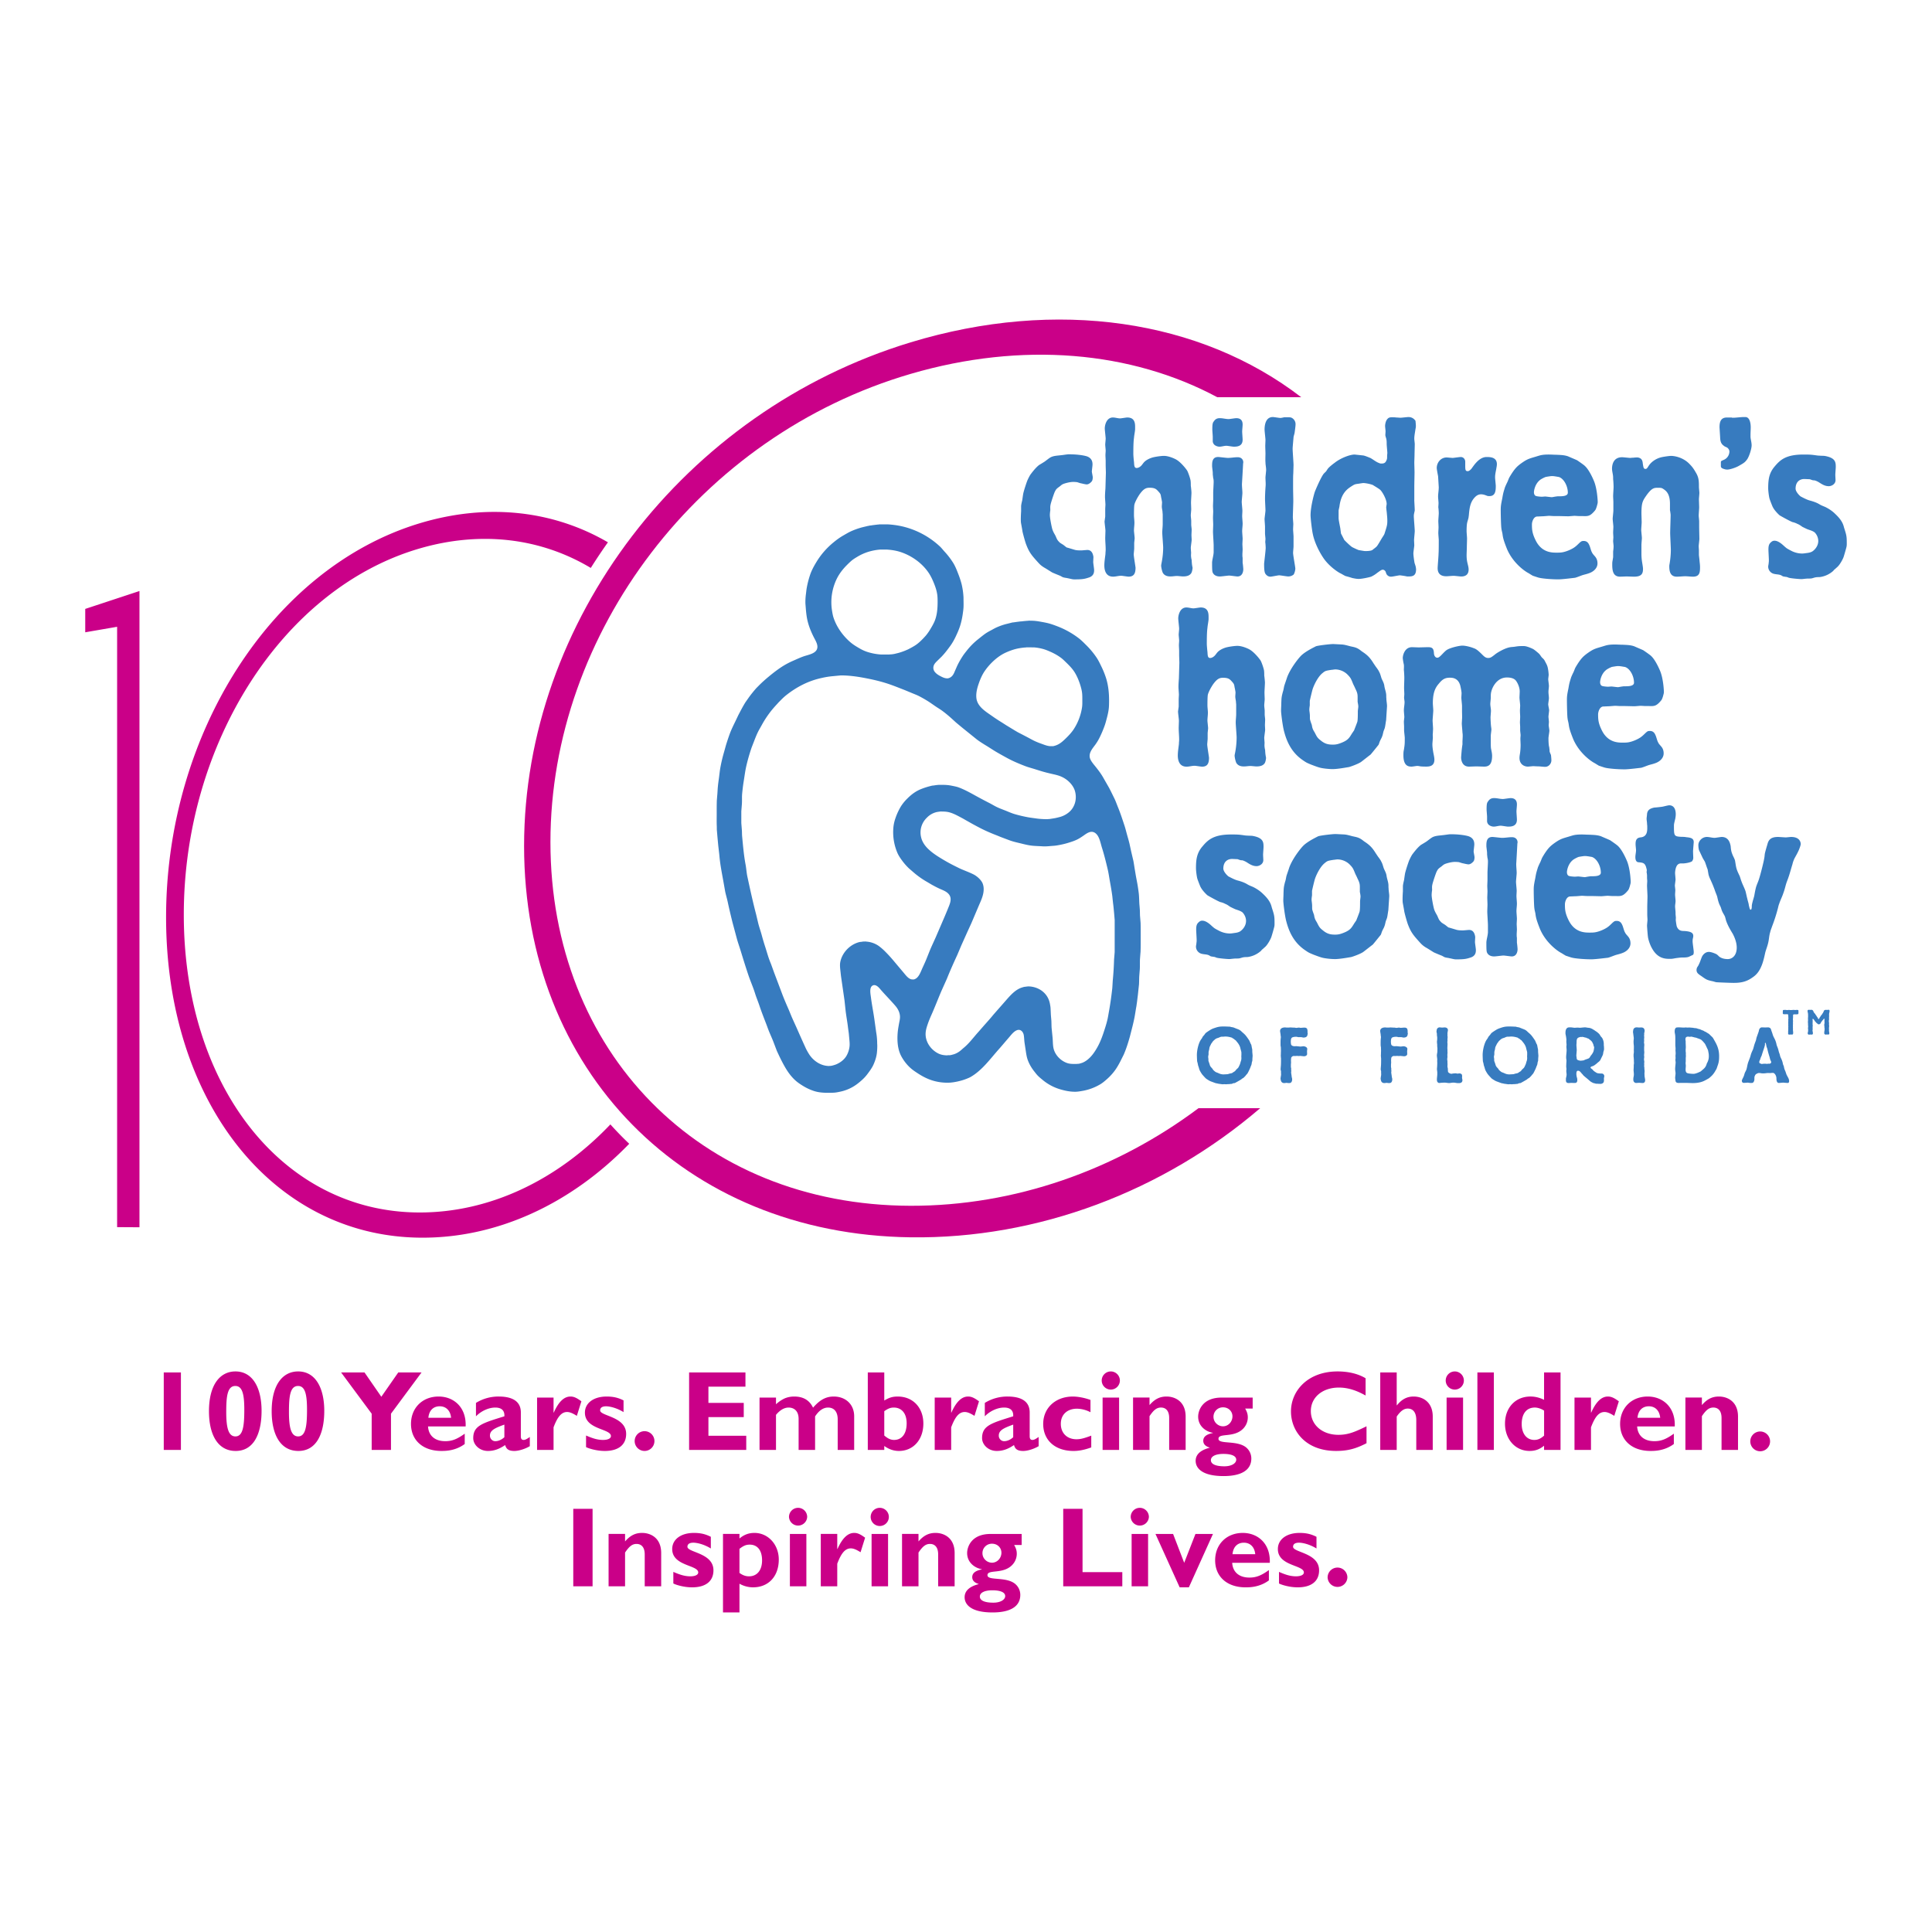 <svg xmlns="http://www.w3.org/2000/svg" width="2500" height="2500" viewBox="0 0 192.756 192.756"><g fill-rule="evenodd" clip-rule="evenodd"><path fill="#fff" d="M0 0h192.756v192.756H0V0z"/><path fill="#ca0088" d="M18.05 144.66h-1.712v-7.73h1.712v7.73zM23.513 144.762c-1.791 0-2.664-1.631-2.664-3.967 0-2.619 1.088-3.967 2.641-3.967 1.734 0 2.607 1.654 2.607 3.934 0 2.265-.771 4-2.584 4zm-.034-6.483c-.805 0-.907 1.076-.907 2.596 0 1.574.215 2.436.918 2.436.76 0 .884-1.064.884-2.674 0-1.532-.193-2.358-.895-2.358zM29.769 144.762c-1.791 0-2.664-1.631-2.664-3.967 0-2.619 1.087-3.967 2.641-3.967 1.734 0 2.606 1.654 2.606 3.934.001 2.265-.769 4-2.583 4zm-.034-6.483c-.805 0-.906 1.076-.906 2.596 0 1.574.215 2.436.918 2.436.759 0 .884-1.064.884-2.674-.001-1.532-.193-2.358-.896-2.358zM37.082 141.045l-3.049-4.115h2.335l1.677 2.425 1.689-2.425h2.323l-3.049 4.115v3.615h-1.926v-3.615zM46.366 144.07c-.941.691-1.927.691-2.335.691-1.836 0-3.026-1.066-3.026-2.697 0-1.598 1.145-2.732 2.754-2.732 1.519 0 2.777 1.078 2.698 2.982h-3.752c.057.93.691 1.473 1.723 1.473.657 0 1.167-.193 1.938-.748v1.031zm-1.361-2.619c-.068-.713-.499-1.145-1.133-1.145-.646 0-1.065.42-1.133 1.145h2.266zM52.86 144.285c-.454.271-1.1.477-1.542.477-.544 0-.805-.17-.917-.59-.635.432-1.156.59-1.724.59-.838 0-1.462-.623-1.462-1.281 0-1.246.918-1.496 3.106-2.176.034-.486-.193-.873-.907-.873-.657 0-1.405.34-1.927.873v-1.338a4.261 4.261 0 0 1 2.267-.635c1.315 0 2.211.443 2.211 1.588v2.379c0 .262.101.363.271.363.113 0 .238-.023.624-.295v.918zm-2.539-2.152c-.975.352-1.44.578-1.44 1.1 0 .305.238.555.533.555.307 0 .635-.148.907-.396v-1.259zM55.229 140.932h.022c.487-1.09 1.031-1.6 1.666-1.6.329 0 .612.125 1.088.477l-.453 1.451c-.431-.271-.714-.385-.975-.385-.601 0-.986.566-1.349 1.529v2.256h-1.644v-5.225h1.644v1.497h.001zM62.211 140.885c-.714-.441-1.417-.578-1.746-.578-.215 0-.589.047-.589.408 0 .578 2.595.602 2.595 2.346 0 1.09-.771 1.701-2.131 1.701-.839 0-1.644-.262-1.87-.385v-1.156c.533.227 1.065.441 1.688.441.488 0 .794-.146.794-.385 0-.76-2.595-.623-2.595-2.336 0-.963.873-1.609 2.165-1.609.657 0 1.145.113 1.689.385v1.168zM65.293 143.775a.986.986 0 1 1-1.972 0 .986.986 0 0 1 1.972 0zM74.453 144.66h-5.701v-7.73h5.622v1.416h-3.695v1.621h3.525v1.418h-3.525v1.859h3.774v1.416zM77.422 140.104c.284-.262.578-.453.874-.59.305-.125.611-.182.94-.182.906 0 1.52.363 1.882 1.111.68-.781 1.28-1.111 2.063-1.111 1.189 0 2.04.783 2.04 1.973v3.355h-1.644v-3.06c0-.748-.362-1.168-.963-1.168-.476 0-.918.307-1.292.885v3.344h-1.644v-3.094c0-.852-.51-1.135-.998-1.135-.431 0-.861.25-1.258.727v3.502h-1.643v-5.225h1.643v.668zM88.224 139.729c.521-.305.838-.396 1.349-.396 1.507 0 2.55 1.1 2.55 2.697 0 1.609-1.009 2.732-2.437 2.732-.521 0-1.009-.17-1.462-.498v.396H86.58v-7.73h1.644v2.799zm0 3.492c.351.305.646.441.975.441.771 0 1.258-.602 1.258-1.654 0-1.111-.601-1.576-1.28-1.576-.318 0-.567.09-.953.363v2.426zM94.899 140.932h.023c.487-1.09 1.031-1.6 1.666-1.6.329 0 .612.125 1.087.477l-.451 1.451c-.432-.271-.715-.385-.976-.385-.601 0-.986.566-1.349 1.529v2.256h-1.643v-5.225h1.643v1.497zM103.627 144.285c-.453.271-1.1.477-1.541.477-.545 0-.805-.17-.918-.59-.635.432-1.156.59-1.723.59-.84 0-1.463-.623-1.463-1.281 0-1.246.918-1.496 3.105-2.176.035-.486-.191-.873-.906-.873-.658 0-1.406.34-1.926.873v-1.338a4.255 4.255 0 0 1 2.266-.635c1.314 0 2.211.443 2.211 1.588v2.379c0 .262.102.363.271.363.113 0 .238-.023.623-.295v.918h.001zm-2.539-2.152c-.975.352-1.439.578-1.439 1.1 0 .305.238.555.533.555.307 0 .635-.148.906-.396v-1.259zM108.875 144.41c-.658.238-1.213.352-1.768.352-1.836 0-3.027-1.066-3.027-2.697 0-1.598 1.236-2.732 2.959-2.732.533 0 1.213.137 1.758.34v1.225a3.024 3.024 0 0 0-1.338-.352c-.986 0-1.621.59-1.621 1.508 0 .93.623 1.541 1.564 1.541.396 0 .748-.09 1.473-.361v1.176zM111.73 137.734c0 .498-.408.906-.906.906s-.906-.408-.906-.906.408-.906.906-.906.906.408.906.906zm-.078 6.926h-1.645v-5.225h1.645v5.225zM114.689 140.184c.521-.602 1.031-.852 1.701-.852.814 0 1.902.465 1.902 2.006v3.322h-1.643v-3.186c0-.736-.352-1.043-.816-1.043-.408 0-.715.215-1.145.861v3.367h-1.643v-5.225h1.643v.75h.001zM124.98 140.533h-.748c.182.318.262.568.262.873 0 .465-.193.861-.477 1.145-.93.93-2.449.387-2.449.998 0 .602 1.996.08 2.857.951.34.342.42.748.42 1.01 0 1.213-1.078 1.758-2.766 1.758-2.199 0-2.789-.828-2.789-1.52 0-.443.238-1.01 1.395-1.305v-.021c-.352-.102-.635-.307-.635-.68 0-.557.645-.703.951-.771v-.023c-.668-.102-1.461-.645-1.461-1.609 0-.645.453-1.902 2.334-1.902h3.105v1.096h.001zm-2.923 4.524c-.771 0-1.246.238-1.246.623 0 .396.475.613 1.348.613.727 0 1.18-.307 1.18-.658-.001-.375-.466-.578-1.282-.578zm-.034-2.754c.52 0 .939-.453.939-.998 0-.475-.373-.895-.939-.895a.937.937 0 0 0-.953.951c0 .51.432.942.953.942zM136.338 143.99c-1.078.557-1.893.771-3.037.771-3.004 0-4.5-1.949-4.5-3.943 0-2.064 1.688-3.99 4.646-3.99 1.076 0 2.041.227 2.799.68v1.723c-.85-.477-1.711-.793-2.662-.793-1.645 0-2.801.975-2.801 2.346 0 1.383 1.145 2.369 2.754 2.369 1.01 0 1.689-.318 2.801-.85v1.687zM139.352 140.205h.023c.477-.6 1.008-.873 1.654-.873.953 0 1.916.578 1.916 1.996v3.332h-1.643v-2.98c0-.783-.34-1.146-.852-1.146-.385 0-.713.238-1.1.795v3.332h-1.643v-7.73h1.643v3.274h.002zM146.051 137.734a.91.91 0 0 1-.906.906c-.5 0-.906-.408-.906-.906s.406-.906.906-.906a.91.91 0 0 1 .906.906zm-.08 6.926h-1.643v-5.225h1.643v5.225zM149.043 144.66H147.4v-7.73h1.643v7.73zM155.695 144.66h-1.643v-.42c-.465.375-.896.521-1.451.521-1.404 0-2.447-1.156-2.447-2.721 0-1.598 1.043-2.709 2.539-2.709.475 0 .918.113 1.359.33v-2.732h1.643v7.731zm-1.642-3.922c-.238-.17-.623-.307-.918-.307-.828 0-1.314.602-1.314 1.645 0 .951.486 1.586 1.258 1.586.352 0 .635-.125.975-.43v-2.494h-.001zM158.734 140.932h.021c.488-1.09 1.031-1.6 1.666-1.6.33 0 .613.125 1.09.477l-.455 1.451c-.43-.271-.715-.385-.975-.385-.6 0-.984.566-1.348 1.529v2.256h-1.645v-5.225h1.645v1.497h.001zM167 144.07c-.941.691-1.928.691-2.336.691-1.836 0-3.025-1.066-3.025-2.697 0-1.598 1.145-2.732 2.754-2.732 1.518 0 2.777 1.078 2.697 2.982h-3.752c.057.93.691 1.473 1.723 1.473.658 0 1.168-.193 1.939-.748v1.031zm-1.361-2.619c-.068-.713-.498-1.145-1.133-1.145-.646 0-1.066.42-1.133 1.145h2.266zM169.799 140.184c.521-.602 1.031-.852 1.699-.852.816 0 1.904.465 1.904 2.006v3.322h-1.643v-3.186c0-.736-.352-1.043-.816-1.043-.408 0-.715.215-1.145.861v3.367h-1.645v-5.225h1.645v.75h.001zM176.6 143.775a.987.987 0 1 1-1.973-.001.987.987 0 0 1 1.973.001zM59.122 158.268h-1.927v-7.731h1.927v7.731zM62.363 153.789c.521-.6 1.031-.85 1.7-.85.816 0 1.904.465 1.904 2.008v3.32h-1.643v-3.186c0-.736-.352-1.043-.817-1.043-.408 0-.714.217-1.144.861v3.367h-1.644v-5.227h1.644v.75zM70.92 154.492c-.714-.441-1.417-.578-1.745-.578-.216 0-.59.047-.59.408 0 .578 2.596.602 2.596 2.348 0 1.088-.771 1.699-2.131 1.699-.839 0-1.643-.26-1.871-.385v-1.156c.533.227 1.066.441 1.689.441.487 0 .794-.148.794-.385 0-.76-2.596-.625-2.596-2.336 0-.963.873-1.609 2.165-1.609.657 0 1.145.113 1.689.387v1.166zM73.777 153.496c.464-.387.929-.557 1.496-.557 1.36 0 2.426 1.156 2.426 2.654 0 1.676-1.021 2.775-2.573 2.775-.465 0-.963-.135-1.349-.363v2.867h-1.644v-7.832h1.644v.456zm0 3.434c.328.238.623.34.952.34.804 0 1.303-.611 1.303-1.586 0-.998-.453-1.576-1.235-1.576-.351 0-.612.102-1.02.42v2.402zM80.532 151.342a.908.908 0 0 1-1.814 0 .91.91 0 0 1 .907-.906.91.91 0 0 1 .907.906zm-.08 6.926h-1.644v-5.227h1.644v5.227zM83.535 154.537h.023c.487-1.086 1.031-1.598 1.666-1.598.328 0 .611.125 1.087.477l-.453 1.451c-.431-.273-.714-.385-.976-.385-.601 0-.985.566-1.349 1.529v2.256H81.89v-5.227h1.643v1.497h.002zM88.681 151.342a.907.907 0 1 1-.907-.906.91.91 0 0 1 .907.906zm-.079 6.926h-1.644v-5.227h1.644v5.227zM91.639 153.789c.521-.6 1.032-.85 1.7-.85.816 0 1.905.465 1.905 2.008v3.32H93.6v-3.186c0-.736-.351-1.043-.816-1.043-.408 0-.714.217-1.145.861v3.367h-1.643v-5.227h1.643v.75zM101.932 154.143h-.75c.182.316.262.564.262.871 0 .465-.193.861-.477 1.145-.93.93-2.447.387-2.447.998 0 .602 1.994.08 2.855.953.34.338.42.746.42 1.008 0 1.213-1.078 1.756-2.766 1.756-2.2 0-2.789-.826-2.789-1.518 0-.441.238-1.01 1.395-1.305v-.021c-.352-.102-.635-.307-.635-.68 0-.557.645-.703.952-.771v-.021c-.668-.104-1.461-.646-1.461-1.609 0-.646.453-1.906 2.334-1.906h3.107v1.1zm-2.926 4.521c-.771 0-1.246.238-1.246.623 0 .396.475.611 1.348.611.727 0 1.18-.305 1.18-.656-.001-.373-.466-.578-1.282-.578zm-.033-2.754c.521 0 .939-.455.939-.998 0-.477-.373-.895-.939-.895a.936.936 0 0 0-.953.951c0 .511.431.942.953.942zM111.973 158.268h-5.895v-7.731h1.928v6.313h3.967v1.418zM114.625 151.342a.908.908 0 0 1-1.814 0 .91.91 0 0 1 .908-.906.91.91 0 0 1 .906.906zm-.08 6.926h-1.643v-5.227h1.643v5.227zM115.281 153.041h1.758l1.109 2.881 1.123-2.881h1.747l-2.405 5.328h-.918l-2.414-5.328zM126.596 157.678c-.941.691-1.926.691-2.334.691-1.836 0-3.027-1.064-3.027-2.697 0-1.6 1.145-2.732 2.754-2.732 1.52 0 2.777 1.078 2.699 2.982h-3.752c.057.928.691 1.473 1.723 1.473.656 0 1.168-.193 1.938-.748v1.031h-.001zm-1.36-2.617c-.068-.715-.5-1.146-1.135-1.146-.645 0-1.064.42-1.133 1.146h2.268zM131.346 154.492c-.715-.441-1.418-.578-1.746-.578-.215 0-.59.047-.59.408 0 .578 2.596.602 2.596 2.348 0 1.088-.771 1.699-2.131 1.699-.838 0-1.645-.26-1.869-.385v-1.156c.531.227 1.064.441 1.688.441.488 0 .793-.148.793-.385 0-.76-2.594-.625-2.594-2.336 0-.963.871-1.609 2.164-1.609.658 0 1.145.113 1.689.387v1.166zM134.428 157.383a.987.987 0 0 1-1.972 0c0-.543.443-.986.986-.986s.986.443.986.986zM13.915 122.445l-2.23-.013V62.534l-3.181.55v-2.333l5.411-1.785v63.479zM60.898 112.182c-5.284 5.557-12.036 8.803-19.065 8.787-13.645-.027-23.495-12.629-23.495-29.708 0-17.08 9.851-32.541 23.495-36.53 6.19-1.81 12.163-1.028 17.11 1.932a55.765 55.765 0 0 1 1.71-2.557c-5.456-3.179-12.041-3.944-18.82-1.886C27.147 56.678 16.57 73.185 16.57 91.518c0 18.334 10.578 31.77 25.263 31.963 7.685.104 15.121-3.348 20.944-9.367-.283-.27-.562-.543-.836-.822a37.613 37.613 0 0 1-1.043-1.11z"/><path d="M122.635 108.162c-.062.008-.117 0-.18.008-.016 0-.109.008-.133.008s-.141-.008-.172-.008c-.055 0-.117.008-.172.008-.039 0-.203-.023-.244-.031-.139-.016-.154-.016-.271-.047-.072-.014-.143-.023-.213-.045-.016-.008-.477-.174-.523-.197a3.229 3.229 0 0 1-.414-.258 5.989 5.989 0 0 1-.385-.422 3.816 3.816 0 0 1-.203-.33c-.07-.131-.094-.25-.133-.383-.016-.039-.031-.086-.047-.133-.023-.07-.031-.141-.047-.219s-.047-.164-.062-.25a14.736 14.736 0 0 1-.023-.594c0-.557.188-1.182.344-1.447a1.88 1.88 0 0 1 .15-.219c.039-.064.061-.127.1-.182s.096-.109.135-.156c.029-.039.055-.07.076-.109.08-.102.104-.117.307-.258.344-.219.359-.234.68-.344.283-.094.453-.141.822-.141.289 0 .352.006.398.006.133.008.141.008.203.008.078 0 .094.008.219.041.078.016.158.021.234.047.064.023.127.055.195.078.143.062.291.102.432.188.07.047.086.062.219.188.031.031.211.18.242.219.164.148.438.572.471.619.037.078.094.211.125.289.023.047.055.094.076.141.018.047.057.297.072.352.008.039.023.086.023.125.006.033.006.18.006.211 0 .062.033.346.033.408 0 .029-.016.203-.016.234-.008.062-.008.117-.008.203 0 .023 0 .047-.01.07-.006.047-.029.094-.037.133-.023.086-.016.164-.047.25-.008.047-.031.086-.055.133a2.836 2.836 0 0 1-.127.32c-.016.047-.047.088-.061.135-.023.031-.031.068-.057.109a1.516 1.516 0 0 1-.094.172c-.039.062-.102.117-.148.172l-.07.094c-.031.031-.18.18-.203.195-.039.023-.086.039-.125.07a.556.556 0 0 0-.07.062c-.039.031-.5.297-.572.328a.247.247 0 0 1-.1.047c-.041.01-.07 0-.111.01-.061.016-.125.061-.193.07-.025.006-.033.006-.096.006l-.14.016zm-2.073-2.392c0 .078.016.109.047.195l.078.227a.573.573 0 0 0 .148.289c.039.049.086.088.125.141.031.039.047.086.086.127.023.031.172.164.227.195.07.047.148.062.219.094.072.031.135.062.203.086.025.014.189.07.377.07.039 0 .422-.023.414-.023.07-.016.125-.039.188-.055.086-.023.18-.023.266-.07.041-.023.078-.055.119-.078.047-.039.1-.055.148-.096.053-.045.094-.115.148-.172.039-.039.078-.07.117-.107.031-.033.07-.072.094-.111.031-.055.133-.281.148-.312.016-.047.078-.289.102-.336.023-.088.031-.094.039-.266 0-.031-.008-.156-.008-.188 0-.018.008-.109.008-.135v-.201c0-.033 0-.064-.008-.096-.016-.086-.047-.18-.07-.266a7.149 7.149 0 0 1-.047-.195 1.574 1.574 0 0 0-.281-.492c-.031-.039-.148-.18-.164-.203-.031-.023-.07-.039-.102-.064-.025-.023-.049-.053-.078-.076-.025-.018-.047-.023-.07-.033-.049-.023-.08-.062-.119-.086a2.37 2.37 0 0 0-.32-.084 1.745 1.745 0 0 0-.359-.033c-.023 0-.156.008-.188.016h-.109c-.047 0-.102 0-.15.018-.076.016-.156.07-.232.092-.07.023-.135.039-.205.072-.086.039-.156.107-.273.211-.039.037-.055.047-.133.164-.023.039-.062.078-.086.117-.016.023-.164.32-.18.367-.023.094-.031.18-.047.266-.016.062-.039.125-.047.188-.008.039-.008.055-.008.205v.076c-.016.088-.039.164-.039.25 0 .025.023.174.023.205v.107h-.001zM129.574 103.477c-.127 0-.133-.039-.268-.039-.102 0-.266.016-.367.062-.062.031-.156.078-.156.447 0 .055.016.234.039.281.07.148.297.156.352.156.023 0 .133-.008.156-.008.062 0 .352.039.416.039.029 0 .068 0 .094-.008.016 0 .195-.023.186-.023.15 0 .4.086.4.273 0 .031-.023.18-.023.219s.008.234.008.281c0 .127-.125.227-.32.227-.023 0-.369-.037-.359-.037-.025 0-.127.014-.15.014s-.148-.014-.172-.014c-.031 0-.164.014-.195.014-.023 0-.117-.006-.133-.006-.133 0-.219.1-.25.156-.023.055-.031.273-.031.336 0 .023.008.109.008.133 0 .039-.016.219-.016.258v.205c0 .029.031.162.031.195 0 .014-.008.068-.008.084s.016.104.016.125c0 .018-.016.127-.016.15 0 .047.039.281.047.336 0 .047.008.086.016.133s.023.086.031.133c.008.031.008.062.008.094 0 .156-.062.361-.258.361h-.164c-.047-.008-.096-.018-.141-.018-.031 0-.172.023-.213.023-.062 0-.242 0-.328-.195a.97.97 0 0 1-.055-.258c0-.039.039-.273.047-.32.008-.07.008-.086 0-.25v-.166c-.008-.039-.023-.076-.031-.115-.008-.033-.008-.064-.008-.096 0-.039.008-.109.016-.227.016-.133.023-.352.023-.617v-.221a3.291 3.291 0 0 1-.023-.303c0-.041.008-.088.008-.125v-.078c0-.033.008-.197.008-.229 0-.07-.008-.312-.008-.359-.008-.078-.031-.156-.031-.234v-.281c0-.055 0-.141.008-.268 0-.031.023-.219.023-.232 0-.064-.016-.127-.023-.189-.008-.039 0-.07-.008-.109 0 0-.047-.266-.047-.32 0-.258.234-.328.328-.344a.774.774 0 0 1 .15-.016c.094 0 .125.016.273.016.164 0 .234-.016.281-.016l.117.008c.047 0 .094.008.172.008.094 0 .133 0 .164.008.188.047.266-.008.391-.008.072 0 .094.016.148.023.039.008.283-.023.416-.023.148 0 .242.078.266.141 0 0 .039.18.039.195 0 .031-.008.07-.008.102 0 .055.023.102.023.156 0 .023-.031.172-.047.211-.055.135-.188.189-.391.189-.039 0-.164-.041-.244-.041h-.217v.001zM139.561 103.477c-.125 0-.133-.039-.266-.039-.102 0-.266.016-.367.062-.062.031-.156.078-.156.447 0 .055.016.234.039.281.07.148.297.156.352.156.023 0 .133-.008.156-.008.062 0 .354.039.416.039.031 0 .07 0 .092-.008.018 0 .195-.023.189-.023.148 0 .398.086.398.273 0 .031-.023.18-.023.219s.008.234.008.281c0 .127-.125.227-.32.227-.023 0-.369-.037-.361-.037-.021 0-.125.014-.146.014-.025 0-.15-.014-.172-.014-.033 0-.166.014-.197.014-.023 0-.117-.006-.133-.006-.133 0-.219.1-.25.156-.023.055-.031.273-.031.336 0 .023.008.109.008.133 0 .039-.016.219-.016.258v.205c0 .029.031.162.031.195 0 .014-.008.068-.008.084s.016.104.016.125c0 .018-.016.127-.016.15 0 .047.039.281.047.336 0 .047.008.086.016.133s.023.086.031.133c.008.031.008.062.008.094 0 .156-.062.361-.258.361h-.164c-.047-.008-.094-.018-.143-.018-.031 0-.172.023-.211.023-.061 0-.242 0-.328-.195a.97.97 0 0 1-.055-.258c0-.039.039-.273.047-.32.008-.07.008-.086 0-.25v-.166c-.008-.039-.023-.076-.031-.115-.008-.033-.008-.064-.008-.096 0-.039.008-.109.016-.227.016-.133.023-.352.023-.617v-.221a3.291 3.291 0 0 1-.023-.303c0-.041.008-.088.008-.125v-.078c0-.033.008-.197.008-.229 0-.07-.008-.312-.008-.359-.008-.078-.031-.156-.031-.234v-.281c0-.055 0-.141.008-.268 0-.031.023-.219.023-.232 0-.064-.016-.127-.023-.189-.008-.039 0-.07-.008-.109 0 0-.047-.266-.047-.32 0-.258.236-.328.33-.344a.766.766 0 0 1 .146-.016c.094 0 .125.016.275.016.164 0 .234-.016.281-.016l.117.008c.047 0 .094.008.172.008.094 0 .133 0 .164.008.188.047.266-.008.391-.008.07 0 .096.016.148.023.041.008.283-.023.416-.023.148 0 .242.078.266.141 0 0 .039.18.039.195 0 .031-.008.07-.008.102 0 .055.023.102.023.156 0 .023-.031.172-.047.211-.055.135-.188.189-.393.189-.037 0-.164-.041-.24-.041h-.22v.001zM143.396 106.967c0-.047-.031-.25-.031-.299 0-.053.023-.305.023-.359 0-.031.008-.195.008-.234 0-.031-.008-.203-.008-.242 0-.016.008-.109.008-.133 0-.055-.039-.32-.039-.385 0-.117.031-.242.047-.367l.008-.336c0-.031-.016-.18-.023-.219v-.172c-.008-.094-.023-.188-.023-.289 0-.039 0-.047.016-.148.008-.088.008-.189.008-.229 0-.047 0-.086-.008-.125-.023-.141-.023-.156-.023-.25 0-.039 0-.086-.018-.133-.021-.086-.021-.094-.021-.117 0-.031.021-.188.031-.219a.294.294 0 0 1 .273-.211c.039 0 .227.023.273.023.016 0 .07-.008.117-.008.055-.008.109-.008.125-.008.156 0 .32.078.32.266v.031c-.006.039-.047.25-.047.297l.008.078c0 .016-.008.094-.008.109 0 .008 0 .047.008.062.008.055.008.135.008.18 0 .023-.016.127-.016.156 0 .016.008.096.008.111 0 .031-.016.148-.016.18 0 .023.016.156.016.188 0 .062-.016.344-.016.406 0 .023.008.133.008.158.008.016 0 .107 0 .123 0 .062.008.117.008.172 0 .031-.016.189-.016.227 0 .057.008.117.008.182 0 .086-.023.172-.023.258 0 .031.023.164.023.195v.133c0 .023.008.148.008.172 0 .031-.008.156-.008.188 0 .064.016.125.023.156.018.08.018.094.018.182.014.227.014.234.045.266.025.029.166.148.305.148.049 0 .096-.016.143-.023.055-.008.227-.023.281-.023.023 0 .172.031.203.031.023 0 .133-.023.156-.023.016 0 .109 0 .188.045.047.025.094.057.102.229 0 .016-.008.133-.008.156 0 .031.008.07.016.102.008.039.023.117.023.133 0 .305-.258.305-.398.305-.047 0-.094 0-.141-.006-.07-.008-.148-.023-.219-.033-.055-.008-.102-.008-.156-.008-.07 0-.086 0-.211.018a1.08 1.08 0 0 1-.219.023c-.039 0-.08-.008-.109-.008l-.189-.025c-.055-.008-.109-.008-.156-.008-.102 0-.242.008-.336.018-.023 0-.172.016-.182.016-.115 0-.186-.111-.201-.148-.031-.057-.031-.205-.031-.236 0-.062.039-.398.039-.477v-.222h-.002zM151.148 108.162c-.064.008-.119 0-.182.008-.016 0-.109.01-.133.01s-.141-.01-.172-.01c-.055 0-.117.01-.172.01a2.64 2.64 0 0 1-.244-.033c-.141-.016-.156-.016-.273-.047-.07-.014-.141-.023-.211-.045-.016-.008-.477-.174-.523-.197a3.394 3.394 0 0 1-.416-.258 7.126 7.126 0 0 1-.383-.422 3.816 3.816 0 0 1-.203-.33c-.07-.131-.094-.25-.133-.383-.016-.039-.031-.086-.047-.133-.023-.07-.031-.141-.047-.219s-.047-.164-.062-.25a14.736 14.736 0 0 1-.023-.594c0-.557.188-1.182.344-1.447.016-.039.127-.189.148-.219.039-.064.062-.127.102-.182s.096-.109.133-.156a.757.757 0 0 0 .08-.109c.078-.102.1-.117.305-.258.344-.219.359-.234.68-.344.281-.094.455-.141.82-.141.291 0 .354.006.4.006.133.008.141.008.203.008.078 0 .094.008.219.041.078.016.156.021.236.047.061.023.125.055.193.078.143.062.291.102.432.188.07.047.086.062.219.188.031.031.211.18.242.219.166.148.438.572.471.619.037.078.094.211.125.289.021.047.055.094.076.141.018.047.055.297.072.352.008.039.023.086.023.125.008.033.008.18.008.211 0 .062.031.346.031.408 0 .029-.016.203-.016.234-.008.062-.008.117-.008.203 0 .023 0 .047-.008.07-.008.047-.031.094-.039.133-.023.086-.016.164-.047.25-.01.047-.033.086-.055.133-.018.047-.096.273-.127.32-.016.047-.045.088-.061.135-.025.031-.033.068-.057.109-.029.062-.07.133-.094.172-.039.062-.102.117-.146.172l-.072.094c-.031.031-.18.18-.203.195-.039.023-.086.039-.125.07a.556.556 0 0 0-.07.062c-.039.031-.5.297-.572.328a.224.224 0 0 1-.1.047c-.039.01-.072 0-.111.01-.062.016-.123.061-.195.07-.023.006-.031.006-.092.006l-.14.016zm-2.074-2.392c0 .078.016.109.047.195l.078.227a.573.573 0 0 0 .148.289c.039.049.086.088.125.141.031.039.047.086.086.127.023.031.174.164.227.195.07.047.148.062.221.094.07.031.131.062.203.086.021.014.186.07.375.07.039 0 .422-.023.414-.023.07-.016.125-.039.188-.055.086-.023.18-.023.268-.07.037-.023.076-.055.117-.078.045-.039.102-.055.148-.096.055-.045.094-.115.148-.172.039-.039.078-.07.117-.107.031-.033.07-.072.094-.111.031-.055.133-.281.148-.312.016-.047.078-.289.102-.336.023-.086.031-.094.039-.266 0-.031-.008-.156-.008-.188 0-.018.008-.109.008-.135v-.201c0-.033 0-.064-.008-.096-.016-.086-.047-.18-.07-.266a7.149 7.149 0 0 1-.047-.195 1.532 1.532 0 0 0-.283-.492c-.029-.039-.146-.18-.164-.203-.031-.023-.068-.039-.102-.064-.021-.023-.045-.053-.078-.076-.021-.018-.045-.023-.068-.033-.049-.023-.08-.062-.119-.086a2.454 2.454 0 0 0-.32-.084 1.745 1.745 0 0 0-.359-.033c-.023 0-.156.008-.188.016h-.109c-.047 0-.102 0-.15.018-.078.016-.154.07-.234.092-.07.023-.133.039-.201.072-.088.039-.158.107-.275.211-.039.037-.053.047-.133.164-.023.039-.062.078-.086.117-.016.023-.164.32-.18.367-.023.094-.031.18-.047.266-.016.062-.041.125-.047.188-.008.039-.008.055-.008.205v.076c-.016.088-.041.164-.041.25 0 .025.025.174.025.205v.107h-.001zM156.23 107.623c.023-.141.07-.289.07-.43 0-.047-.031-.281-.031-.336 0-.025.016-.174.016-.205s-.023-.195-.023-.234c0-.078.008-.203.008-.281 0-.039.016-.242.016-.289 0-.039 0-.078-.008-.117-.016-.109-.023-.148-.023-.312 0-.039.008-.086.008-.125.016-.182.039-.4.039-.531 0-.049-.023-.283-.023-.338 0-.023.016-.164.016-.195 0-.039-.023-.25-.023-.297 0-.025.008-.158.008-.188 0-.094-.039-.354-.062-.455-.031-.148-.031-.164-.031-.203 0-.242.031-.328.07-.406.086-.148.172-.18.344-.18.062 0 .174 0 .227.008l.172.023a.71.71 0 0 0 .125.008c.041 0 .229-.016.268-.016s.203.016.242.016c.062 0 .383-.039.453-.039.055 0 .109 0 .166.008.037.008.086.016.125.023.219.023.242.023.359.07a.885.885 0 0 1 .195.102l.109.062c.031.023.07.047.102.07.047.039.094.062.141.094s.25.188.32.297c.039.055.062.109.094.156.049.064.111.117.15.18.1.156.162.4.162.572v.125c0 .016.01.117.016.141l.008.258v.039c-.008.078-.039.164-.062.25-.023.102-.023.205-.061.297-.016.057-.135.283-.158.33-.062.141-.102.234-.219.336-.031.031-.07.055-.109.086-.094.086-.133.125-.281.234a.887.887 0 0 1-.32.164c-.031.008-.135.039-.135.117 0 .047.033.07.127.141.031.016.055.047.078.064.016.021.078.1.102.115.023.033.266.189.312.213.062.031.219.062.484.062.229 0 .268.211.268.258 0 .031-.039.203-.039.242 0 .023.006.141.006.172s0 .148-.055.227c-.076.109-.24.135-.305.135-.039 0-.078-.01-.109-.01h-.094c-.016 0-.094-.008-.109-.008h-.109c-.039 0-.078-.023-.117-.031-.047-.016-.094-.016-.141-.031a2.076 2.076 0 0 1-.25-.125c-.049-.023-.273-.227-.385-.32-.055-.047-.336-.273-.391-.336-.031-.039-.062-.086-.102-.125-.047-.039-.047-.047-.086-.094-.023-.039-.062-.07-.094-.109-.07-.072-.125-.125-.25-.125-.133 0-.156.172-.156.32 0 .102.016.188.023.234.016.078.047.164.062.25 0 .039.008.07.008.109 0 .125-.016.291-.211.307h-.18c-.023 0-.156-.008-.182-.008-.102 0-.195.016-.297.016-.266 0-.266-.197-.266-.299v-.133h-.002zm2.809-3.184c-.016-.039-.039-.078-.047-.117-.008-.031-.008-.055-.016-.086-.008-.023-.016-.039-.023-.062-.117-.268-.156-.297-.32-.43-.148-.117-.148-.127-.268-.156-.021-.01-.045-.018-.07-.033-.016-.008-.037-.023-.055-.031-.039-.006-.078 0-.117-.016-.023 0-.039-.016-.062-.021-.021-.01-.055-.01-.078-.018-.016 0-.086-.021-.109-.021-.008 0-.086.016-.102.016-.023 0-.047-.01-.078-.01-.023 0-.195.055-.203.064-.195.076-.195.312-.195.477 0 .039-.016.227-.016.273 0 .07.031.414.031.494 0 .084-.039.469-.039.553 0 .041.008.07.023.182.008.047.008.094.016.141a.199.199 0 0 0 .039.07c.07.086.297.117.344.117.062 0 .117-.008.172-.016.109-.008.125-.008.203-.047s.111-.047.352-.133c.135-.047.166-.094.229-.203a.884.884 0 0 1 .117-.164c.062-.08.125-.164.195-.314.055-.109.086-.422.086-.43-.001-.024-.001-.047-.009-.079zM162.957 102.727c.008-.023.064-.227.33-.227.086 0 .172.016.258.016.062 0 .133-.008.203-.008.117 0 .336.039.336.352 0 .039-.047.234-.047.281 0 .016.008.062.008.078s-.016.094-.016.117c0 .016.016.111.016.127 0 .037-.016.201-.016.232 0 .023.008.135.008.158s-.016.133-.016.164c0 .008.016.102.023.117 0 .039.008.07.008.109s-.016.227-.016.266v.258c0 .031.016.189.016.219 0 .047-.023.252-.023.299 0 .023.016.141.016.164 0 .078-.023.156-.023.234 0 .094.031.18.031.273 0 .023-.016.117-.016.133s.008.102.008.117c0 .055-.008.109-.008.164 0 .023.023.148.023.172v.096c0 .029.023.193.023.232 0 .033-.016.213-.016.252 0 .023.008.117.008.141v.078c0 .055.062.352.062.422 0 .117-.031.291-.266.291-.047 0-.281-.023-.336-.023-.039 0-.25.016-.297.016-.15 0-.219-.111-.234-.135-.018-.023-.049-.078-.049-.242 0-.047.008-.086.008-.133.018-.094.041-.195.047-.297v-.094c0-.055-.029-.32-.029-.383 0-.047.016-.283.016-.338v-.141c0-.016 0-.047.014-.117.01-.055.01-.102.01-.156-.01-.078-.01-.164-.01-.25 0-.023-.014-.18-.014-.227-.016-.086-.016-.166-.016-.25 0-.041 0-.088.006-.125.01-.07.018-.143.023-.203 0-.033-.006-.166-.006-.195l.006-.189v-.203c0-.023-.006-.039-.014-.141a3.638 3.638 0 0 1-.016-.336c0-.047.023-.266.023-.314 0-.031-.057-.445-.057-.461-.006-.047-.023-.133-.023-.156.003-.016.026-.219.034-.234zM167.146 103.555c0-.172-.008-.297-.039-.438-.016-.094-.023-.117-.023-.18 0-.117 0-.336.158-.414.053-.023.248-.023.281-.023.062 0 .391.023.469.023.023 0 .133-.008.164-.016.023 0 .141.008.172.016.023 0 .156-.008.188-.008.109 0 .219.016.328.023.049 0 .07.008.205.031.07.008.141.008.203.023.055.008.109.039.172.055.055.016.107.023.164.039.062.023.133.062.195.086.07.031.133.039.195.078.031.016.062.039.086.055.047.023.088.031.127.055.006.008.281.172.289.18a.509.509 0 0 1 .107.094c.244.234.275.258.322.328.016.031.18.307.281.502.281.531.328.963.328 1.328 0 .314-.023.549-.117.838-.016.039-.125.375-.148.422s-.062.096-.086.143c-.023.037-.039.076-.062.109-.07.123-.203.305-.307.406a3.452 3.452 0 0 1-.287.258c-.064.047-.4.227-.494.273-.398.189-.828.219-1.148.219-.104 0-.588-.021-.705-.021H167.57l-.008.008h-.055c-.148 0-.299-.025-.336-.189a3.507 3.507 0 0 1-.041-.336c0-.062.041-.367.041-.43 0-.047-.01-.086-.01-.133-.008-.062-.023-.133-.023-.195-.008-.031-.008-.055-.008-.088 0-.141.016-.297.031-.438.01-.141.018-.172.018-.242 0-.031-.025-.211-.025-.25 0-.062.018-.125.018-.188 0-.031-.01-.174-.01-.203 0-.039.018-.203.018-.244 0-.102-.008-.201-.018-.297 0-.031.01-.156.01-.188 0-.055-.025-.297-.025-.352v-.719h-.001zm1.042 2.308c0 .031-.016.172-.016.203 0 .039.023.227.023.273s-.023.305-.023.359c0 .205.055.322.164.361.119.055.492.078.627.078.258 0 .719-.242.727-.25.008-.01.25-.213.281-.244a.915.915 0 0 0 .266-.383c.023-.047.031-.094.047-.141.023-.055.057-.117.086-.172.119-.281.119-.43.119-.602 0-.096-.008-.188-.025-.283l-.055-.289c-.021-.045-.266-.578-.305-.633-.023-.031-.297-.369-.422-.43-.016-.018-.219-.086-.258-.102-.039-.018-.078-.023-.117-.041-.094-.039-.102-.039-.158-.047-.061-.006-.352-.094-.422-.094-.014 0-.109.018-.133.018s-.139-.018-.172-.018c-.266 0-.266.182-.266.297 0 .025.016.119.023.133v.174c0 .039.016.367.016.438 0 .031-.008.18-.016.219v.182c0 .021.016.139.016.162.008.031 0 .148 0 .182 0 .023.008.133.008.154 0 .031-.016.18-.016.213v.283h.001zM176.156 107.076a2.698 2.698 0 0 1-.273.016c-.041 0-.088-.008-.133-.008a1.294 1.294 0 0 0-.244-.031c-.086 0-.141.023-.242.078a.317.317 0 0 0-.172.188c-.055.109-.055.125-.055.352 0 .18-.086.289-.102.305-.062.072-.117.072-.266.072-.031 0-.047 0-.174-.016a.753.753 0 0 0-.148-.016c-.055.006-.32.023-.375.023-.156 0-.188-.15-.188-.197 0-.062.023-.117.055-.18.047-.109.109-.211.148-.32.039-.102.055-.195.094-.297.031-.086.094-.174.125-.258.047-.094.062-.189.086-.283.039-.186.07-.375.141-.562.041-.109.086-.219.125-.328.064-.148.096-.297.143-.453.023-.07.055-.15.086-.219.031-.07.062-.143.094-.205.086-.219.117-.438.203-.656.031-.094.07-.18.102-.273.023-.088.039-.18.062-.275.023-.076.188-.523.219-.625.023-.094.031-.195.094-.281.086-.117.164-.125.242-.125.047 0 .273.008.32.008.039 0 .227-.008.273-.008.064 0 .104.008.174.047.094.055.102.078.172.312.008.031.07.18.078.219.016.047.031.094.047.148.055.195.182.385.258.572.041.102.07.203.096.297.014.062.023.125.045.188.033.117.094.227.125.344.041.104.055.211.086.314.023.086.062.17.088.256.023.08.031.158.062.236.029.078.07.156.107.234.025.047.104.25.133.398.018.102.018.117.064.219.016.033.031.062.039.094.016.078.031.15.047.219.031.111.086.219.125.322.031.086.055.172.086.258.031.078.078.156.117.234.07.125.156.273.156.445 0 .133-.062.189-.125.189l-.156-.008c-.047 0-.258-.023-.312-.023-.064 0-.385.031-.432.031-.242 0-.242-.354-.242-.463 0-.211-.133-.492-.312-.539h-.133c-.023 0-.148.016-.18.016-.023 0-.148-.008-.18-.008h-.086l-.187.023zm.016-.947c.014 0 .1.016.117.016.016 0 .117-.023.133-.023.039 0 .07.008.102.008.047 0 .188-.039.188-.156 0-.07-.047-.141-.078-.211-.031-.078-.047-.156-.07-.242a2.402 2.402 0 0 0-.062-.211c-.016-.057-.094-.307-.133-.486-.018-.07-.031-.148-.055-.219-.031-.094-.078-.188-.086-.281-.01-.031-.01-.055-.01-.078-.008-.031-.031-.062-.031-.102-.014-.055-.023-.102-.062-.102-.021 0-.031.031-.039.055l.008.086c0 .117-.076.344-.18.648-.039.117-.094.299-.133.414a.299.299 0 0 1-.047.125c-.031.08-.07.15-.094.227-.023.104-.031.111-.062.174s-.055.125-.055.188c0 .047.016.102.055.125.023.016.062.023.094.031.031.016.055.031.08.039h.023c.021 0 .148-.023.18-.023s.053-.008.084 0h.133v-.002zM181.229 102.057a1.44 1.44 0 0 0-.084-.098c-.062-.059-.064-.064-.135-.178-.016-.023-.094-.135-.129-.135-.014 0-.041.014-.041.049v.047c.002.008.01.057.01.068 0 .016-.004.037-.004.059l.004.086c0 .018-.008.09-.008.109l.004.072-.004.086c0 .014 0 .027.004.041a.38.38 0 0 1 .016.053c0 .014-.016.076-.016.09v.088l-.004.09c0 .014.01.076.01.092 0 .02-.02.125-.02.141 0 .012.014.062.018.072 0 .018 0 .035.002.057 0 .014.01.029.012.045a.28.28 0 0 1 .01.084c0 .139-.062.146-.146.146-.012 0-.092-.008-.109-.008-.008 0-.031.004-.053.004a.671.671 0 0 1-.086.008c-.119 0-.125-.129-.125-.145a.24.24 0 0 1 .01-.066c.01-.037.027-.078.027-.117v-.035c0-.014.008-.086.008-.1 0-.025-.016-.143-.016-.168 0-.023 0-.045.004-.064.004-.027.014-.088.014-.098 0-.025-.014-.146-.014-.17-.004-.059 0-.119-.004-.178a2.49 2.49 0 0 1-.01-.119c0-.027.014-.152.014-.18 0-.049-.006-.098-.006-.143 0-.049.014-.264.014-.299 0-.01-.008-.062-.008-.072l.004-.088c0-.006 0-.012-.004-.021 0-.027-.01-.055-.014-.082-.004-.018-.004-.035-.006-.053-.008-.035-.021-.068-.025-.1-.002-.018-.002-.031-.002-.047 0-.043 0-.131.113-.131a.845.845 0 0 1 .133.008c.018 0 .072-.008.086-.008.102 0 .15 0 .209.08.037.049.049.1.072.146a.77.77 0 0 0 .059.09c.012.014.078.078.088.096.018.025.027.049.041.074.021.037.053.064.078.102a.677.677 0 0 1 .037.068c.01.021.027.035.041.057a.63.63 0 0 1 .098.174c.008.014.018.041.041.041.029 0 .078-.084.088-.1.018-.029.027-.061.049-.092.021-.027.049-.059.062-.09a.507.507 0 0 0 .027-.057c.014-.012.078-.076.09-.094s.062-.104.078-.121c.055-.07.074-.121.111-.201.037-.09.061-.125.096-.146a.456.456 0 0 1 .125-.023c.021 0 .041 0 .062.004l.066.002c.02 0 .131-.014.156-.014.09 0 .09.072.09.154 0 .027-.027.158-.035.188-.014.062-.014.074-.014.201l.004.104c0 .02-.01.129-.01.154 0 .043.006.09.006.135v.031c-.004.035-.014.064-.018.1-.004.018-.004.039-.004.084 0 .025 0 .049.004.072.004.025.012.049.014.07 0 .01.004.021.004.031 0 .018-.006.107-.006.129a.492.492 0 0 0 .016.149c0 .014 0 .025-.002.039a1.807 1.807 0 0 0-.018.207l.006.133c0 .014-.006.08-.006.098 0 .023.004.049.006.076.012.059.025.121.029.18v.012c0 .041-.008.125-.107.125-.018 0-.096-.01-.111-.01-.045 0-.096.014-.139.014-.016 0-.053 0-.098-.031-.037-.025-.053-.053-.053-.127v-.055c.004-.014.006-.096.012-.113a.87.87 0 0 1 .016-.09c.004-.025.004-.051.004-.082l.004-.096c0-.016-.018-.098-.018-.115v-.066c0-.027-.018-.16-.018-.191v-.014c.004-.051.021-.107.027-.162v-.053c0-.025-.006-.148-.006-.178v-.166c0-.039-.027-.053-.039-.053-.014 0-.025.01-.035.023-.012.023-.02.043-.037.062a1.86 1.86 0 0 0-.109.119c-.016.021-.027.045-.041.066-.023.031-.061.062-.08.094-.01.02-.012.039-.02.059a.311.311 0 0 1-.111.125.518.518 0 0 1-.137.025l-.188-.145zM178.879 101.758c0 .008.004.018.008.045a.288.288 0 0 1 .004.057c0 .021-.008.135-.008.158 0 .047.004.094.004.139 0 .021-.008.123-.008.143l.004.119-.004.129c0 .016.008.092.008.111 0 .012-.008.078-.008.096 0 .012 0 .014.008.053.004.037.018.184.018.223 0 .098-.018.188-.111.188-.016 0-.096-.008-.111-.008-.021 0-.117.012-.141.012-.064 0-.113-.012-.131-.053a.428.428 0 0 1-.014-.094c0-.014.012-.066.012-.08s-.008-.08-.008-.094.008-.07.01-.08v-.059c0-.012.008-.062.008-.076l-.004-.035v-.152c0-.029.006-.057.006-.084l-.006-.066v-.037l-.004-.061c0-.029.008-.059.008-.086a.324.324 0 0 0-.008-.057l.004-.055-.004-.066c0-.018.01-.1.01-.121 0-.041-.006-.084-.006-.125 0-.021.014-.123.014-.146 0-.016-.01-.107-.01-.127l.002-.066c0-.012-.01-.072-.01-.088l.004-.031a.205.205 0 0 0-.018-.066c-.021-.027-.059-.027-.127-.027-.016 0-.068-.006-.078-.006s-.068.01-.084.01c-.027 0-.059-.008-.09-.008h-.055c-.074 0-.096-.072-.096-.104 0-.021.006-.045.006-.07 0-.006-.006-.037-.006-.045 0-.006.008-.041.008-.051l-.002-.033c0-.012.004-.072.02-.094.021-.027.039-.027.09-.027l.094-.006a.879.879 0 0 1 .209.022c.035 0 .07-.008.107-.012.018-.004.098-.006.115-.006.01 0 .062.006.072.01h.057l.076.004c.006 0 .205-.018.246-.018.049 0 .102.014.148.014.025 0 .145-.014.172-.014.111 0 .156.023.156.094l-.004.059.004.104c0 .164-.031.178-.102.178-.014 0-.086.014-.104.014l-.09-.006c-.016 0-.066.006-.08.006-.01 0-.064-.01-.074-.01-.031 0-.059.027-.068.045-.014.018-.027.049-.027.121l.006.088-.004.053v.041a.205.205 0 0 1-.006.039c-.004.01-.004.023-.004.033l-.003.142zM101.988 49.919c.021-.113.09-.695.135-.806.043-.202.336-1.121.424-1.277.068-.156.18-.358.248-.47.021-.022.492-.695.895-.985.158-.089.336-.202.516-.314.225-.157.426-.336.627-.448.314-.157.672-.157 1.01-.201.246-.022.469-.067.715-.09h.203c.516 0 1.254.067 1.68.202.559.201.559.649.559.828 0 .112-.066.583-.066.694 0 .067.09.471.09.56 0 .045 0 .27-.09.404-.021.022-.246.313-.516.313-.111 0-.492-.09-.471-.09-.178-.022-.334-.09-.492-.135-.045 0-.156-.022-.381-.022-.402 0-.963.179-1.031.224-.111.045-.199.134-.312.224-.312.225-.357.269-.471.493-.066.09-.426 1.164-.447 1.344-.045.179-.023.358-.023.538a3.559 3.559 0 0 0-.045.47c0 .336.203 1.344.271 1.501.064.179.154.336.244.493s.135.314.225.47c.066.112.158.202.246.291.09.068.201.135.312.202.135.09.248.201.383.291.043 0 .828.247.852.247.201.044.402.044.604.044.09 0 .516-.044.605-.044.514 0 .582.56.604.694 0 .068-.021.448-.021.516 0 .111.09.649.09.784 0 .179 0 .56-.471.739-.471.157-.65.202-1.479.202-.066 0-.156 0-.246-.023-.135-.022-.291-.067-.426-.09-.18-.044-.336-.044-.516-.111-.09-.045-.156-.09-.246-.134-.111-.045-.672-.269-.807-.336-.111-.067-.672-.425-.805-.493-.27-.179-.338-.224-.605-.515-.627-.694-.875-.986-1.164-1.747-.092-.201-.359-1.188-.383-1.344-.043-.314-.156-.852-.156-.919-.021-.269 0-.784.021-1.075v-.47c-.002-.114.021-.271.111-.629zM111.033 41.653c.246 0 .492.089.717.089.111 0 .605-.089.717-.089.74 0 .783.56.783.941v.246c-.021.269-.088.561-.111.829-.045.336-.066.739-.066 1.635 0 .112.043.65.066.784.023.358.023.604.268.604.09 0 .27-.044.449-.224.111-.112.201-.269.314-.38.223-.224.559-.358.693-.403.291-.112 1.008-.202 1.254-.202.561 0 1.232.359 1.256.381.492.291 1.029 1.007 1.074 1.097.09.157.291.717.336.986.023.179.023.358.023.515.021.112.066.582.066.694 0 .135-.045.829-.045.986 0 .112.021.583.021.672 0 .089-.043.493-.043.582 0 .202.043.403.043.605v.358c0 .067.045.403.045.471 0 .089-.021.47-.021.559 0 .068.021.404.021.471 0 .112-.088.671-.088.806 0 .044.021.313.021.358.021.067 0 .313 0 .358 0 .157.021.313.066.492 0 .068.023.426.045.516 0 .045.045.224.045.269 0 .067-.045.426-.156.561-.156.202-.402.291-.807.291-.09 0-.492-.045-.582-.045-.225 0-.426.045-.65.045-.156 0-.582 0-.783-.381a2.681 2.681 0 0 1-.156-.672c0-.089.021-.179.043-.292.068-.358.158-.895.158-1.545 0-.224-.09-1.254-.09-1.479 0-.291.045-.582.045-.874v-.918c0-.089-.021-.201-.021-.313-.023-.179-.068-.336-.068-.515 0-.045.023-.336.023-.403 0-.045-.068-.426-.09-.493-.045-.291-.045-.336-.246-.561-.225-.246-.338-.403-.92-.403-.402 0-.627.179-.963.627-.291.426-.492.851-.537 1.053-.045.157-.045.896-.045 1.053 0 .246.045.515.045.762 0 .269-.045.515-.045.784 0 .111.068.627.068.762 0 .067-.045.425-.045.493v.537c0 .09-.047.492-.047.582 0 .201.18 1.254.18 1.322 0 .538-.133.896-.693.896-.111 0-.629-.089-.74-.089-.268 0-.537.089-.807.089-.805 0-.873-.784-.873-1.12 0-.358.068-.762.111-1.142 0-.158.023-.292.023-.426 0-.404-.045-.785-.045-1.188 0-.089.021-.605.021-.716 0-.135-.088-.762-.088-.918 0 0 .066-.471.066-.493v-.739c0-.067.021-.381.021-.448 0-.112-.043-.627-.043-.762 0-.269.021-.56.043-.851l.045-1.568c0-.112-.021-.627-.021-.762v-.426c0-.067-.023-.471-.023-.537 0-.179.023-.336.023-.493 0-.089-.045-.493-.045-.582 0-.09.045-.493.045-.605 0-.134-.09-.851-.09-1.007.004-.403.205-1.097.81-1.097zM121.109 42.034c.201-.313.471-.313.604-.313.291 0 .582.09.875.09.111 0 .627-.09.76-.09.629 0 .629.493.629.65 0 .112-.045.583-.045.671 0 .135.045.695.045.829 0 .694-.605.694-.896.694-.113 0-.605-.089-.717-.089-.225 0-.471.089-.695.089a.826.826 0 0 1-.402-.112.518.518 0 0 1-.27-.493v-.38c0-.112-.043-.604-.043-.717-.001-.583.042-.695.155-.829zm.426 3.561c.133 0 .805.09.963.09.336 0 .648-.068.986-.068.379 0 .559.247.559.516 0 .045-.021.112-.021.179 0 .068-.113 2.017-.113 1.972 0 .335.045.627.045.918 0 .112-.066.739-.066.874 0 .134.066.739.066.874 0 .179-.021.38-.021.56 0 .09.045.605.045.717 0 .269-.045.515-.045.785 0 .112.045.627.045.739 0 .089-.023.449-.023.538 0 .067.023.448.023.538 0 .066-.023.402-.023.47 0 .134 0 .247.023.358v.493c.021.089.066.56.066.649s-.021.717-.582.717c-.113 0-.693-.089-.828-.089s-.764.089-.92.089-.516-.022-.693-.336c-.066-.112-.09-.247-.09-.941v-.134c.023-.313.135-.65.156-.986v-.716c0-.201-.066-1.143-.066-1.367 0-.089.021-.583.021-.695 0-.112-.021-.582-.021-.694 0-.089.021-.515.021-.627 0-.067-.021-.448-.021-.538s.021-.493.021-.582v-.74c0-.157.045-.896.045-1.053 0-.112 0-.201-.021-.313a1.276 1.276 0 0 1-.045-.292c-.023-.111-.023-.224-.023-.335 0-.09-.066-.56-.066-.65-.002-.382-.002-.92.603-.92zM126.996 41.608c.111 0 .627.09.738.09.135 0 .27-.044.402-.067h.27c.246 0 .336 0 .449.045a.709.709 0 0 1 .402.671c0 .202-.09.784-.09.807-.023.157-.09.313-.111.471 0 .067-.09.963-.09 1.142 0 .247.09 1.39.09 1.636 0 .022-.023.739-.023.807-.021.269-.021.448-.021 1.478 0 .179.021 1.075.021 1.299 0 .224-.045 1.366-.045 1.613 0 .111.045.582.045.694 0 .066-.021.425-.021.514 0 .113.045.605.045.74v.963c0 .09-.045.538-.045.649 0 .247.223 1.412.223 1.568 0 .179-.09.493-.178.605-.068.044-.225.179-.537.179-.135 0-.764-.112-.896-.112-.135 0-.74.135-.875.135-.312 0-.471-.247-.514-.313-.113-.202-.113-.672-.113-.986 0-.067.156-1.322.156-1.568 0-.089-.021-.47-.043-.561 0-.044.021-.291.021-.335 0-.09-.045-.448-.045-.539v-.694c0-.112-.045-.627-.045-.739 0-.134.09-.74.09-.874 0-.157-.045-.941-.045-1.121 0-.402.023-.806.045-1.12.021-.269.021-.291.021-.403 0-.202-.021-.426-.021-.65 0-.089.066-.626.066-.739 0-.269-.066-.514-.066-.783-.021-.113 0-.74 0-.874 0-.112-.021-.627-.021-.761 0-.067.021-.493.021-.583 0-.135-.09-.874-.09-1.03 0-.47.111-1.254.83-1.254zM141.102 49.874c0 .134.047.851.047 1.03 0 .067-.047.224-.068.358-.023.089-.023.179-.023.269 0 .202.092 1.231.092 1.456 0 .134-.068.761-.068.896 0 .067.021.448.021.516 0 .111-.09.672-.09.806 0 .224.09.829.113.941.043.156.111.313.135.47 0 .045.021.112.021.18 0 .65-.336.717-.738.717h-.158a6.944 6.944 0 0 0-.717-.112c-.135 0-.738.135-.873.135-.066 0-.27 0-.426-.202-.09-.112-.09-.269-.18-.381-.045-.045-.135-.112-.223-.112-.156 0-.27.112-.561.313a2.915 2.915 0 0 1-.605.381c-.201.067-.918.224-1.232.224-.223 0-.424-.044-.648-.089a11.645 11.645 0 0 0-.695-.202c-.135-.067-.357-.202-.492-.269-.246-.112-1.164-.717-1.725-1.568-.447-.672-.873-1.568-1.029-2.352-.068-.269-.225-1.501-.225-1.882 0-.784.312-1.993.426-2.33.066-.179.604-1.456.895-1.813l.225-.224c.066-.089.113-.179.18-.269.156-.201.605-.538.672-.582.582-.47 1.523-.829 1.994-.829.021 0 .85.09.85.09.203.021.695.247.717.247.293.157.605.426.896.515.068.045.156.045.248.045.334 0 .402-.179.469-.314.066-.156.066-.179.066-.471 0-.044.023-.223.023-.269 0-.111-.066-.761-.066-.896 0-.134 0-.291-.023-.425-.021-.156-.09-.291-.111-.448 0-.067.021-.336.021-.403s-.045-.425-.045-.515c0-.201.068-.471.158-.605.156-.246.312-.269.514-.269.158 0 .293 0 .449.022.135 0 .291.023.426.023.111 0 .648-.068.783-.068.492 0 .672.359.695.359.021.112.045.425.045.538s-.023.224-.045.336c-.066.448-.113.649-.113.941 0 .067.047.448.047.515 0 .157-.023.919-.023 1.075 0 .112-.023.672-.023.785 0 .135.023.806.023.963 0 .201-.023 1.165-.023 1.389v1.364h-.003zm-7.549 1.747c0 .224.023.313.158 1.03.021.09.066.516.09.605.021.022.289.56.314.605.088.112.625.626.781.717.023.022.584.291.695.313.045 0 .516.09.605.09.514 0 .648-.067.738-.112 0-.022.336-.247.426-.359.111-.111.494-.806.561-.896.156-.247.18-.269.223-.403.246-.762.27-.874.27-1.277 0-.224-.023-.447-.045-.671 0-.09-.066-.538-.066-.65 0-.045.045-.291.045-.336 0-.448-.426-1.21-.65-1.411-.113-.111-.693-.448-.717-.47-.18-.089-.717-.202-.963-.202-.068 0-.336.045-.471.067-.336.045-.381.045-.693.246-.383.247-1.031.649-1.211 1.971 0 .067-.09.403-.09.471v.672zM143.479 47.522c-.023-.134-.135-.694-.135-.829 0-.537.402-1.052.984-1.052.09 0 .516.045.605.045.111 0 .672-.09.807-.09.291 0 .447.247.447.471v.291c0 .493 0 .65.246.65.135 0 .248-.113.359-.224.066-.09.336-.471.426-.56.156-.179.559-.627 1.096-.627.338 0 1.031 0 1.031.717 0 .157-.045.336-.066.493-.113.56-.113.65-.113.852 0 .111.068.694.068.828 0 .493-.045 1.008-.627 1.008-.068 0-.156 0-.225-.022a3.13 3.13 0 0 0-.312-.112 1.349 1.349 0 0 0-.293-.044c-.201 0-.402.067-.604.269-.492.493-.561 1.075-.627 1.837-.023.134-.023.246-.066.358-.023.112-.068.224-.092.336-.043.157-.066.448-.066.896 0 .089.045.582.045.717 0 .111-.021.761-.021.896 0 .112-.023.627-.023.762 0 .269.023.538.09.806.045.202.111.404.111.628 0 .56-.381.694-.738.694-.113 0-.65-.067-.762-.067s-.582.044-.695.044c-.223 0-.895 0-.895-.806 0-.202.09-1.188.09-1.434.021-.201.021-1.143.021-1.366 0-.089-.045-.582-.045-.694 0-.201.023-.403.023-.605 0-.089-.023-.515-.023-.604 0-.112.045-.672.045-.784 0-.09-.021-.493-.045-.583 0-.045.023-.358.023-.426 0-.089-.045-.537-.045-.626 0-.313.066-.627.066-.963l-.065-1.08zM149.883 49.717c.09-.538.111-.583.268-1.098a6.75 6.75 0 0 1 .225-.493c.09-.179.135-.358.225-.515.537-.918.807-1.098 1.053-1.299.672-.493.852-.537 1.455-.717.158-.044.291-.09.449-.135.291-.089.604-.111.963-.111.268 0 .516.022.762.022.402.023.783.023 1.164.158.09.044.896.38.918.402.068.045.717.493.762.561.449.402.873 1.411.939 1.59.293.784.338 1.904.338 1.971 0 .179-.023.202-.09.47-.111.336-.111.336-.336.583-.381.403-.582.403-1.119.381h-.359c-.045 0-.336-.022-.402-.022-.09 0-.539.044-.627.044-.158 0-.896-.022-1.076-.022h-.381c-.156 0-.312-.022-.471-.022-.088 0-.514.044-.627.044-.066 0-.447.023-.537.023-.381 0-.537.537-.537.783 0 .516.021.896.379 1.613.605 1.209 1.613 1.209 2.084 1.209.201 0 .426 0 .627-.045.359-.067.965-.313 1.277-.583.201-.156.381-.381.561-.493.09-.044.156-.044.246-.044.402 0 .514.336.582.493.045.089.156.538.225.627.09.224.312.381.426.583.133.225.133.471.133.538 0 .493-.424.829-.805.963-.225.089-.449.134-.674.201-.268.09-.514.202-.762.269-.043 0-1.23.157-1.656.157-.783 0-1.658-.09-1.904-.157-.066 0-.627-.201-.65-.201a8.608 8.608 0 0 1-.402-.247c-.494-.247-1.613-1.098-2.174-2.419-.357-.896-.402-1.142-.445-1.456-.023-.202-.092-.381-.113-.583-.045-.246-.068-1.478-.068-1.77-.004-.447.019-.603.154-1.253zm4.928-2.218c-.09 0-.516.068-.605.09-.133.044-.492.224-.604.336-.449.381-.561 1.008-.561 1.188 0 .134.045.269.133.335.092.089.629.112.65.112.045 0 .291-.023.336-.023.09 0 .561.067.672.067.045 0 .359-.067.426-.067.09-.022.18-.022.27-.022.312 0 .895 0 .895-.358 0-.672-.402-1.411-.895-1.568-.023 0-.471-.09-.65-.09h-.067zM163.766 55.273c0 .268.023.537.066.806.09.537.09.605.09.694 0 .448-.133.762-.895.762-.113 0-.627-.022-.74-.022-.111 0-.559.022-.648.022-.672 0-.785-.538-.785-1.187 0-.135 0-.247.023-.359l.066-.403v-.56c.023-.179.045-.358.045-.538 0-.066-.045-.425-.045-.492s.023-.336.023-.403c0-.045-.023-.359-.023-.448 0-.201.023-.403.023-.605 0-.112-.068-.649-.068-.784 0-.112.068-.672.068-.806v-.829c0-.224-.023-.426-.023-.65 0-.134.045-.761.045-.896 0-.112-.021-.627-.045-.762 0-.291 0-.314-.066-.672-.023-.134-.045-.247-.045-.381 0-.358.111-1.143 1.008-1.143.111 0 .693.068.807.068.066 0 .201-.023.336-.023.156-.022.291-.022.336-.022.066 0 .111 0 .18.022.334.09.381.358.402.583.066.425.09.538.27.538.135 0 .178-.09.336-.336.225-.335.672-.694 1.254-.829.18-.044.762-.134.963-.134.291 0 1.121.112 1.77.739.381.381.492.56.738.986.27.471.27.851.27 1.389 0 .089.045.493.045.583 0 .089-.045.538-.045.626 0 .113.023.672.023.807 0 .112-.045.695-.045.829 0 .09.045.47.045.56v.56c0 .179.021 1.03.021 1.21 0 .111-.066.604-.066.716 0 .157.021.314.021.471v.403c0 .045.068.583.068.672.021.179.043.358.043.538 0 .515-.021.963-.715.963-.111 0-.629-.045-.764-.045-.109 0-.693.045-.828.045-.672 0-.76-.538-.76-1.053 0-.089.021-.179.043-.313.066-.425.111-.874.111-1.299 0-.247-.066-1.434-.066-1.703 0-.269.045-1.5.045-1.792 0-.067-.045-.403-.066-.47v-.649c0-.986-.381-1.277-.605-1.434-.225-.157-.268-.157-.627-.157s-.605.022-1.164.829c-.336.493-.449.694-.449 1.748 0 .134.023.717.023.873 0 .09-.045.649-.045.762s.066.672.066.807c0 .09-.045.56-.045.672v.916zM174.133 41.608c.537 0 .537.919.537 1.031 0 .247-.021.493-.021.74v.224c.021.269.111.538.111.829 0 .335-.225 1.052-.426 1.366-.223.314-.312.381-.873.695-.27.157-.852.358-1.143.358a.995.995 0 0 1-.336-.067c-.291-.09-.291-.201-.291-.314v-.335c0-.135.021-.135.27-.247a.914.914 0 0 0 .582-.829c0-.201-.135-.336-.225-.403-.111-.067-.246-.09-.357-.202-.293-.202-.314-.515-.336-.672 0-.112-.068-1.098-.068-1.165 0-.605.18-.963.738-.963h.494c0 .023.023.023.023.023h.178c.135 0 .762-.068.918-.068h.225v-.001zM177.062 46.536c.561-.671 1.143-1.187 2.867-1.187.336 0 .672 0 1.008.045.201.022.402.066.604.066.203.023.404 0 .605.045 1.008.203 1.008.65 1.008 1.099 0 .112-.045.649-.045.761 0 .09.023.47.023.538 0 .403-.404.604-.672.604-.359 0-.627-.156-.941-.358a1.646 1.646 0 0 0-.492-.224c-.068 0-.135 0-.203-.022-.088-.022-.178-.067-.268-.09-.045 0-.492-.022-.537-.022-.449 0-.873.269-.873.964 0 .269.312.627.514.783.023 0 .561.314.92.403.334.09.672.202.961.381.182.112.383.179.584.268.225.112.627.336.963.672.672.627.807 1.031.896 1.388.246.762.268.852.268 1.568 0 .112 0 .202-.021.313-.023.135-.246.896-.291 1.03-.068.202-.336.717-.584.964-.066.067-.178.157-.268.246a.645.645 0 0 0-.178.179 2.493 2.493 0 0 1-1.369.627c-.133 0-.246 0-.379.022-.158.022-.291.089-.447.112-.158.022-.314 0-.494.022-.066 0-.404.045-.471.045-.225 0-1.008-.067-1.275-.134-.113-.045-.203-.089-.314-.089-.09-.022-.156-.022-.246-.045s-.18-.112-.27-.135c-.156-.067-.424-.067-.605-.112a.743.743 0 0 1-.627-.716c0-.135.047-.247.047-.381.02-.112.02-.201.02-.292 0-.156-.043-.873-.043-1.029 0-.292.023-.538.225-.718.156-.156.268-.179.379-.179.113 0 .359.022.762.358.158.134.314.291.471.403.18.113.359.202.537.292.383.179.74.224.986.224.135 0 .27-.022.426-.044.18-.023.381-.045.582-.157.246-.157.605-.538.605-1.053a1.25 1.25 0 0 0-.359-.851c-.201-.157-.469-.224-.717-.314-.156-.067-.336-.157-.516-.246-.156-.112-.312-.225-.49-.292a1.892 1.892 0 0 0-.494-.179c-.336-.134-1.209-.627-1.277-.671-.135-.112-.516-.493-.672-.807-.021 0-.314-.761-.336-.852-.068-.224-.135-.806-.135-1.03-.002-.894.088-1.543.648-2.193zM119.971 84.444c.559-.673 1.143-1.188 2.867-1.188.334 0 .67 0 1.008.045.201.022.402.067.604.067.203.022.404 0 .605.045 1.008.201 1.008.649 1.008 1.098 0 .111-.045.649-.045.761 0 .089.023.47.023.538 0 .403-.404.605-.674.605-.357 0-.627-.158-.939-.359-.09-.066-.359-.202-.492-.224-.068 0-.135 0-.203-.022-.09-.022-.178-.067-.268-.09-.045 0-.492-.022-.537-.022-.449 0-.875.268-.875.963 0 .269.314.627.516.784.021 0 .561.314.918.403.336.089.672.202.963.381.18.112.383.18.582.269.225.113.627.336.965.672.672.627.807 1.03.895 1.389.248.762.27.851.27 1.567 0 .112 0 .201-.021.313a18.1 18.1 0 0 1-.293 1.031c-.066.201-.336.716-.582.963-.066.067-.18.157-.268.246a.681.681 0 0 0-.18.179 2.491 2.491 0 0 1-1.367.628c-.135 0-.246 0-.381.022-.156.022-.291.09-.447.112s-.312 0-.492.022c-.068 0-.404.045-.471.045-.225 0-1.008-.067-1.277-.135-.111-.044-.201-.089-.312-.089-.09-.022-.158-.022-.248-.045-.09-.022-.178-.111-.268-.134-.158-.066-.426-.066-.605-.111a.746.746 0 0 1-.627-.717c0-.135.045-.246.045-.382.023-.111.023-.201.023-.291 0-.156-.047-.873-.047-1.03 0-.291.023-.538.225-.717.158-.157.27-.179.381-.179s.357.022.762.357c.156.135.314.292.471.404.178.112.357.202.537.292.381.178.738.224.986.224.135 0 .27-.022.426-.046.18-.022.379-.044.582-.157.246-.157.604-.537.604-1.052 0-.381-.201-.694-.357-.852-.201-.156-.471-.224-.717-.313a9.651 9.651 0 0 1-.516-.247c-.156-.111-.312-.223-.492-.291a1.83 1.83 0 0 0-.494-.178c-.334-.135-1.209-.628-1.275-.673-.135-.112-.516-.493-.672-.806-.023 0-.314-.761-.336-.851-.066-.224-.135-.806-.135-1.031-.004-.894.086-1.544.647-2.193zM134.15 83.256c.156.022.225.022.715.157.248.067.516.089.785.224.135.067.291.179.426.291.516.337.807.583 1.188 1.21.111.156.201.313.314.448.088.134.18.247.223.358.135.225.18.471.27.717.09.203.201.403.246.605.021.066.021.157.045.247.045.224.135.469.156.694.021.134 0 .269.021.404 0 .268.068.537.068.806 0 .022-.09 1.344-.09 1.389-.021.09-.09.604-.111.671-.023.157-.111.314-.156.471-.045.179-.068.336-.135.493-.045.135-.135.27-.203.426-.066.135-.088.27-.154.403-.023.022-.697.873-.809.986-.045.022-.918.716-.963.739-.312.202-1.008.448-1.188.493-.045 0-1.074.201-1.611.201a6.6 6.6 0 0 1-.695-.045c-.537-.066-.627-.09-1.455-.403-.426-.179-.449-.179-.807-.426-.963-.648-1.547-1.567-1.883-2.844-.156-.537-.312-1.859-.312-2.105 0-.247.021-.493.021-.739.021-.561.021-.627.156-1.144.068-.178.09-.38.135-.581.09-.292.203-.583.291-.874.336-.896 1.121-1.882 1.391-2.15.469-.47 1.455-.918 1.477-.941.248-.09 1.434-.224 1.727-.224.066-.001.894.043.917.043zm-1.119 2.532c-.539.09-.584.09-.852.313-.516.403-.92 1.344-1.008 1.658a23.102 23.102 0 0 0-.27 1.12v.448c-.023.157-.045.292-.045.448 0 .066.045.358.045.425.021.18 0 .359.021.539.045.179.113.359.18.538.021.134.045.269.09.38.045.134.135.269.201.381.201.403.27.538.561.761.447.381.783.449 1.254.449.291 0 .516-.044.896-.202.605-.247.738-.471 1.008-.919.066-.089.135-.201.201-.29 0 0 .336-.852.336-.897.045-.201.045-.716.045-1.029 0-.068.045-.381.045-.449 0-.178-.045-.335-.066-.493v-.47c0-.313-.045-.47-.246-.874-.068-.179-.18-.358-.248-.538-.18-.448-.225-.537-.559-.873a1.778 1.778 0 0 0-1.188-.471c-.067 0-.334.045-.401.045zM140.078 87.826c.023-.112.09-.694.135-.806.045-.202.336-1.121.426-1.277a4.9 4.9 0 0 1 .246-.47c.023-.022.494-.694.896-.986.156-.09.336-.201.516-.313.223-.156.426-.335.627-.448.312-.156.672-.156 1.008-.202.246-.022.471-.067.717-.089h.201c.516 0 1.254.067 1.68.202.561.202.561.65.561.83 0 .111-.066.582-.066.694 0 .067.088.47.088.559 0 .046 0 .27-.088.404-.023.022-.248.313-.518.313-.111 0-.492-.088-.469-.088-.18-.024-.336-.091-.494-.135-.045 0-.156-.022-.379-.022-.404 0-.963.179-1.031.224-.111.044-.201.134-.312.224-.314.224-.359.269-.471.493-.068.09-.426 1.165-.449 1.344-.045.179-.021.359-.021.538a3.25 3.25 0 0 0-.045.471c0 .335.201 1.344.27 1.5.066.18.156.336.246.493.09.157.133.312.223.471.068.112.158.201.248.291.088.067.201.135.312.202.135.089.246.201.381.291.045 0 .83.246.852.246.201.045.402.045.604.045.09 0 .516-.045.605-.045.516 0 .582.561.605.695 0 .066-.023.447-.023.515 0 .112.09.649.09.784 0 .18 0 .561-.471.74-.471.156-.648.201-1.479.201-.066 0-.156 0-.244-.022-.135-.022-.293-.067-.428-.089-.178-.046-.334-.046-.514-.112-.09-.045-.158-.09-.246-.135a19.97 19.97 0 0 1-.809-.336c-.111-.066-.672-.425-.805-.493a2.454 2.454 0 0 1-.605-.515c-.627-.694-.873-.985-1.164-1.747-.09-.201-.359-1.188-.381-1.344-.045-.313-.158-.851-.158-.917-.021-.27 0-.785.023-1.076v-.47c-.001-.118.022-.274.11-.633zM148.475 79.941c.201-.314.471-.314.604-.314.291 0 .584.09.875.09.111 0 .627-.09.762-.09.627 0 .627.493.627.65 0 .113-.045.583-.045.672 0 .134.045.694.045.829 0 .694-.605.694-.896.694-.111 0-.605-.09-.717-.09-.225 0-.471.09-.695.09a.826.826 0 0 1-.402-.112.516.516 0 0 1-.268-.493v-.381c0-.112-.047-.604-.047-.717-.002-.581.045-.693.157-.828zm.425 3.562c.133 0 .805.089.963.089.336 0 .648-.067.986-.067.379 0 .559.246.559.516 0 .045-.023.112-.023.179 0 .067-.111 2.016-.111 1.972 0 .336.045.627.045.918 0 .112-.066.739-.066.873 0 .136.066.74.066.875 0 .179-.021.38-.021.56 0 .09.045.605.045.717 0 .269-.045.515-.045.784 0 .112.045.627.045.739 0 .09-.023.448-.023.537 0 .068.023.449.023.539 0 .066-.023.403-.023.471 0 .134 0 .246.023.357v.494c.021.089.066.56.066.65 0 .089-.023.716-.582.716-.111 0-.695-.089-.828-.089-.135 0-.762.089-.92.089-.156 0-.516-.022-.693-.336-.068-.112-.09-.246-.09-.941v-.134c.021-.314.135-.649.156-.985v-.717c0-.202-.066-1.143-.066-1.367 0-.089.021-.582.021-.693 0-.112-.021-.583-.021-.695 0-.089.021-.515.021-.627 0-.066-.021-.447-.021-.537s.021-.493.021-.583v-.739c0-.156.045-.896.045-1.052 0-.113 0-.202-.021-.314a1.284 1.284 0 0 1-.045-.292c-.021-.112-.021-.224-.021-.336 0-.09-.068-.56-.068-.649-.002-.384-.002-.922.603-.922zM153.174 87.624c.09-.538.111-.582.268-1.097.047-.112.113-.27.225-.493.09-.18.135-.358.225-.516.537-.918.805-1.097 1.053-1.299.672-.492.85-.537 1.455-.716.158-.045.291-.089.447-.134.293-.09.605-.112.965-.112.268 0 .514.022.762.022.402.022.783.022 1.164.157.09.045.896.381.918.404.068.044.717.493.762.559.447.404.873 1.412.941 1.591.291.783.336 1.904.336 1.97 0 .18-.023.202-.09.471-.111.336-.111.336-.336.583-.381.403-.582.403-1.119.381h-.359c-.045 0-.336-.023-.402-.023-.09 0-.537.045-.627.045-.158 0-.896-.022-1.076-.022h-.381c-.156 0-.314-.023-.471-.023-.09 0-.516.045-.627.045-.066 0-.447.022-.537.022-.383 0-.537.537-.537.784 0 .515.021.896.381 1.613.604 1.209 1.611 1.209 2.082 1.209.201 0 .426 0 .627-.045.359-.068.963-.313 1.277-.583.201-.157.381-.381.561-.493.09-.045.156-.045.246-.045.402 0 .514.335.582.493.045.09.156.538.225.627.09.224.312.38.426.583.133.223.133.47.133.537 0 .493-.426.83-.807.963-.223.09-.447.135-.672.202-.268.09-.514.202-.762.269-.043 0-1.23.157-1.656.157-.785 0-1.658-.089-1.904-.157-.068 0-.627-.201-.65-.201a9.468 9.468 0 0 1-.402-.246c-.494-.247-1.613-1.098-2.174-2.418-.357-.897-.402-1.143-.447-1.457-.021-.202-.09-.381-.111-.583-.045-.247-.068-1.479-.068-1.77-.004-.447.019-.604.154-1.254zm4.928-2.217c-.09 0-.516.067-.605.089-.135.045-.492.224-.605.336-.447.381-.559 1.008-.559 1.188 0 .134.045.269.133.336.092.089.629.111.65.111.045 0 .291-.022.336-.022.09 0 .561.067.672.067.045 0 .359-.067.426-.067.09-.022.18-.022.27-.022.312 0 .896 0 .896-.359 0-.672-.404-1.411-.896-1.568-.023 0-.471-.089-.65-.089h-.068zM164.324 81.218c.045-.403.291-.56.74-.649.111 0 .717-.068.826-.09.113-.022.539-.135.652-.135.424 0 .648.336.648.896 0 .134-.021.291-.045.426-.111.47-.135.537-.135.716 0 .919 0 1.053.561 1.098.225.022.449 0 .648.044.428.045.764.09.764.493 0 .067-.068.784-.068.941 0 .089.021.537.021.627 0 .202-.111.313-.111.336-.201.157-.762.225-.918.225-.158 0-.314-.024-.449.066-.312.179-.336.829-.336.896 0 .09.047.538.047.65 0 .089-.066.493-.066.604 0 .045.043.358.043.426 0 .156-.023.336-.023.493 0 .089.047.514.047.604 0 .179-.047.38-.047.559 0 .09.047.493.047.583v.157c0 .045.021.224.021.27.021.044 0 .269 0 .313 0 .09.068.583.111.695.18.402.447.425.762.425.537.044.873.135.873.493 0 .09-.021.179-.043.269-.023.09-.023.202-.023.291 0 .158.113.874.113 1.031 0 .067 0 .225-.068.291l-.426.202c-.201.067-.426.067-.627.067-.18 0-.336.022-.516.045-.225.022-.447.089-.648.089h-.09c-.447 0-1.211 0-1.791-1.052-.248-.426-.404-1.03-.404-1.165-.023-.09-.09-1.009-.09-1.098 0-.09.045-.493.045-.583 0-.067-.023-.404-.023-.493v-.83c0-.134.023-.851.023-1.007s-.045-.918-.045-1.098c0-.067.021-.381.021-.448 0-.045-.021-.247-.021-.292v-.246c0-.045-.023-.27-.045-.336 0-.023.021-.134.021-.18 0-.112-.043-.202-.066-.313-.135-.426-.314-.448-.717-.493-.111 0-.357-.022-.357-.516 0-.224.066-.47.066-.693 0-.089-.045-.471-.045-.56 0-.247 0-.605.381-.695.09-.022.178-.022.268-.045.516-.134.516-.649.516-.94 0-.112 0-.246-.021-.358 0-.202-.045-.381-.045-.56-.001-.043.044-.378.044-.446zM169.893 85.631c-.045-.089-.357-.761-.381-.806-.066-.225-.066-.493-.066-.515 0-.381.357-.807.85-.807.246 0 .516.089.785.089.09 0 .582-.089.693-.089.762 0 .852.739.896.918.021.269.045.515.158.784.066.201.201.403.268.627.023.067.023.157.045.246.09.604.135.717.426 1.322.066.179.111.358.18.537.111.314.291.649.4.964.068.246.113.515.182.761.045.225.133.448.156.672.066.247.09.426.18.426.111 0 .111-.269.111-.336 0-.156.045-.313.09-.492s.111-.359.156-.56c.045-.246.09-.515.158-.785.066-.268.201-.537.291-.806.178-.515.537-1.994.537-2.105.045-.18.045-.336.068-.493.021-.135.199-.762.246-.896.111-.47.312-.784 1.074-.784.111 0 .65.044.783.044.068 0 .449-.044.516-.044.963 0 .963.65.963.716 0 .113-.156.538-.225.672-.111.247-.268.515-.402.762-.09.201-.156.38-.201.582-.135.426-.246.874-.404 1.322-.066.202-.156.403-.225.627-.088.292-.154.605-.268.896-.111.358-.312.738-.426 1.097-.066.157-.09.313-.133.471a16.096 16.096 0 0 1-.562 1.748c-.066.202-.156.402-.199.604-.113.358-.113.716-.203 1.074-.066.292-.178.583-.268.875-.066.269-.111.514-.18.761-.336 1.299-.852 1.635-1.188 1.86-.582.402-1.143.492-1.814.492-.291 0-1.457-.045-1.725-.066-.135-.023-.291-.09-.447-.113-.471-.111-.539-.135-1.031-.492-.336-.223-.494-.336-.494-.627 0-.066.023-.157.047-.225.066-.111.156-.223.201-.358.066-.089.246-.649.312-.762.045-.089.27-.448.674-.448.246 0 .672.179.783.247.09.066.18.156.246.224.246.179.537.246.852.246.449 0 .896-.358.896-1.143 0-.582-.27-1.142-.402-1.388-.248-.403-.494-.83-.65-1.277-.045-.134-.068-.269-.113-.404-.066-.179-.201-.358-.268-.514-.09-.18-.113-.336-.18-.494a2.873 2.873 0 0 1-.178-.402c-.068-.201-.113-.403-.158-.605-.068-.224-.18-.448-.246-.671-.203-.538-.225-.583-.447-1.076-.068-.134-.113-.269-.158-.403-.045-.202-.068-.402-.111-.605-.023 0-.225-.649-.27-.739l-.2-.336zM118.363 60.607c.246 0 .492.089.717.089.111 0 .604-.089.717-.089.738 0 .783.561.783.94v.247c-.021.269-.09.56-.111.829-.045.336-.066.74-.066 1.636 0 .112.045.649.066.784.021.358.021.605.27.605.09 0 .268-.045.447-.225.111-.112.201-.268.314-.38.223-.224.559-.358.693-.403.291-.112 1.008-.202 1.254-.202.561 0 1.232.358 1.254.381.494.292 1.031 1.008 1.076 1.097.09.156.291.717.336.985.021.18.021.358.021.515.023.112.068.583.068.695 0 .134-.045.828-.045.985 0 .112.021.583.021.672 0 .09-.045.493-.045.583 0 .202.045.403.045.605v.358c0 .068.045.404.045.471 0 .089-.021.47-.021.56 0 .067.021.403.021.47 0 .112-.09.672-.09.807 0 .044.023.314.023.358.021.067 0 .314 0 .359 0 .157.021.314.066.493 0 .067.023.426.047.515 0 .045.043.224.043.269 0 .067-.043.426-.156.56-.156.202-.404.292-.807.292-.09 0-.492-.045-.582-.045-.225 0-.426.045-.65.045-.156 0-.582 0-.783-.38a2.691 2.691 0 0 1-.156-.672c0-.09.021-.179.045-.292a8.33 8.33 0 0 0 .156-1.545c0-.224-.09-1.254-.09-1.478 0-.291.045-.583.045-.874v-.918c0-.09-.023-.202-.023-.313-.021-.179-.066-.336-.066-.516 0-.045.023-.336.023-.403 0-.045-.068-.426-.09-.493-.047-.292-.047-.336-.246-.56-.225-.246-.338-.403-.92-.403-.402 0-.627.179-.963.626-.291.426-.492.852-.537 1.054-.045.156-.045.896-.045 1.052 0 .247.045.515.045.761 0 .27-.045.516-.045.785 0 .112.066.627.066.761 0 .067-.045.426-.045.493v.537c0 .09-.043.493-.043.583 0 .202.178 1.254.178 1.321 0 .538-.135.896-.693.896-.113 0-.627-.089-.74-.089-.268 0-.537.089-.807.089-.805 0-.873-.784-.873-1.119 0-.359.068-.762.111-1.143 0-.157.023-.291.023-.425 0-.403-.045-.785-.045-1.188 0-.089.021-.604.021-.716 0-.135-.088-.762-.088-.918 0 0 .066-.47.066-.493v-.739c0-.067.021-.38.021-.447 0-.113-.043-.628-.043-.762 0-.269.021-.56.043-.851l.047-1.568c0-.111-.023-.626-.023-.761v-.43c0-.067-.023-.471-.023-.537 0-.18.023-.337.023-.494 0-.089-.045-.493-.045-.582s.045-.493.045-.605c0-.135-.09-.851-.09-1.008.004-.403.205-1.097.81-1.097zM133.926 64.303c.156.022.225.022.717.157.246.067.516.089.785.225.135.066.291.179.426.291.514.335.805.583 1.186 1.209.113.157.203.313.314.448.09.134.18.247.225.358.135.224.18.47.268.717.09.202.203.403.246.604.023.068.023.157.045.247.045.224.135.47.158.694.021.134 0 .269.021.403 0 .269.066.537.066.806 0 .022-.088 1.345-.088 1.389-.023.089-.09.605-.113.672-.021.157-.111.313-.156.47-.045.18-.068.336-.135.493-.045.135-.133.269-.201.425-.066.135-.09.27-.156.404-.021.022-.695.874-.807.985-.045.022-.918.717-.963.74-.314.201-1.01.447-1.188.492-.045 0-1.076.202-1.613.202-.246 0-.471-.022-.695-.045-.537-.067-.625-.089-1.455-.403-.426-.179-.447-.179-.807-.426-.963-.649-1.545-1.568-1.881-2.845-.156-.537-.314-1.859-.314-2.105 0-.247.023-.494.023-.74.021-.561.021-.627.156-1.143.066-.179.09-.381.135-.582.09-.291.201-.583.291-.874.336-.896 1.119-1.881 1.389-2.15.471-.47 1.457-.917 1.479-.94.246-.089 1.434-.224 1.725-.224.067.001.895.046.917.046zm-1.119 2.531c-.539.089-.582.089-.852.313-.516.403-.918 1.344-1.008 1.658a28.989 28.989 0 0 0-.27 1.12v.448c-.021.157-.045.291-.045.448 0 .067.045.358.045.425.023.18 0 .358.023.538.045.179.111.358.178.537.023.135.045.269.09.381.045.134.135.269.203.381.201.402.268.537.559.761.449.381.785.448 1.256.448.291 0 .514-.044.895-.202.605-.246.74-.47 1.008-.918.068-.089.135-.202.203-.292 0 0 .336-.851.336-.896.043-.201.043-.717.043-1.03 0-.067.047-.381.047-.448 0-.179-.047-.336-.068-.493v-.47c0-.313-.045-.471-.246-.874-.068-.179-.18-.358-.246-.537-.18-.448-.225-.538-.561-.874a1.78 1.78 0 0 0-1.188-.47c-.066.002-.336.046-.402.046zM143.807 65.355c.178-.179.334-.359.514-.493.357-.247 1.299-.448 1.568-.448.426 0 1.029.201 1.119.246.201.067.359.134.852.627.201.202.359.358.605.358h.066c.18-.023.246-.045.693-.404.18-.133.896-.582 1.457-.671.135-.023.27-.023.426-.045.426-.067.447-.067.941-.067.314 0 .918.291.939.313.158.09.516.403.561.448.111.112.18.247.27.358.09.09.201.18.27.291.021.045.268.493.268.538.111.246.156.851.156.918s-.045.381-.045.448c0 .089.068.537.068.65 0 .201-.045.403-.045.604 0 .225.045.426.045.65 0 .089-.068.493-.068.605 0 .089.09.492.09.582s-.066.538-.066.649c0 .067.045.426.045.516 0 .045-.023.291-.023.335 0 .068.068.448.068.538 0 .112-.09.627-.09.739 0 .089 0 .493.045.784.021.089.045.179.045.269.021.09.021.179.021.269.023.112.09.247.135.358.021.112.045.426.045.538 0 .313-.246.65-.627.65-.09 0-.336-.023-.584-.045-.246 0-.492-.022-.604-.022-.066 0-.449.044-.537.044-.27 0-.83-.157-.83-.873 0-.134.023-.269.045-.403.045-.292.066-.605.066-.896 0-.089-.021-.515-.021-.605 0-.134.021-.246.021-.381 0-.045-.043-.381-.043-.448v-.358c0-.067-.023-.381-.023-.448 0-.09.023-.448.023-.538 0-.202-.023-.426-.023-.65 0-.067.023-.403.023-.493 0-.112-.068-.672-.068-.785 0-.089.023-.537.023-.626 0-.314-.135-.695-.291-.94-.09-.157-.27-.449-.986-.449-.852 0-1.322.717-1.5 1.21-.111.336-.111.448-.111.83 0 .089-.047.492-.047.582 0 .246.066.471.066.717 0 .089-.043.538-.043.649 0 .135.023.627.043.806 0 .023.045.336.045.381 0 .09-.064.538-.064.627v.694c0 .18 0 .381.02.561.045.269.113.492.113.761 0 .896-.357 1.075-.783 1.075-.111 0-.672-.022-.783-.022-.113 0-.629.022-.74.022-.717 0-.785-.716-.785-.918 0-.067.068-.852.068-.807.021-.202.045-.358.066-.492v-.269c0-.067.023-.449.023-.538 0-.135 0-.247-.023-.358 0-.135-.066-.762-.066-.919 0-.044.021-.357.021-.426.023-.111 0-.672 0-.806v-.538c0-.111-.066-.672-.066-.807 0-.066.021-.357.021-.447 0-.179-.111-.694-.135-.784-.223-.762-.805-.762-1.051-.762-.471 0-.74.179-1.053.56-.314.358-.627.806-.627 1.993 0 .112.043.604.043.717 0 .157-.066.851-.066 1.008 0 .112.045.694.045.829 0 .067-.021.381-.021.471-.023.044 0 .335 0 .403 0 .089-.045.56-.045.649 0 .291.045.56.088.829.045.223.111.515.111.716 0 .65-.49.694-.826.694-.047 0-.338 0-.561-.022-.113-.022-.225-.045-.336-.045-.068 0-.449.067-.537.067-.27 0-.83 0-.83-1.119 0-.18 0-.359.045-.538.09-.56.09-.627.09-1.209 0-.112-.068-.627-.068-.761v-.358c0-.067-.021-.403-.021-.493 0-.067.045-.403.045-.47 0-.09-.045-.538-.045-.65 0-.291.068-.56.068-.851 0-.067-.047-.358-.047-.426 0-.044.023-.291.023-.357 0-.09-.023-.493-.023-.583 0-.358.023-.716.023-1.075 0-.111-.023-.627-.045-.738 0-.18.021-.359 0-.539a5.446 5.446 0 0 1-.111-.649c0-.314.201-1.098.918-1.098.09 0 .561.022.672.022.135 0 .783-.022.939-.022.449 0 .561.157.584.649.021.201.135.403.336.403.132.003.267-.131.404-.266zM156.484 68.67c.09-.537.111-.582.27-1.098a5.84 5.84 0 0 1 .225-.492c.088-.18.133-.359.223-.515.537-.918.807-1.097 1.053-1.299.672-.493.852-.538 1.457-.717.156-.044.291-.089.447-.134.291-.09.605-.112.963-.112.27 0 .516.022.762.022.404.022.783.022 1.166.157.088.045.895.381.916.403.068.045.719.493.764.56.447.403.873 1.412.939 1.591.293.784.338 1.903.338 1.971 0 .179-.025.202-.09.47-.113.336-.113.336-.338.583-.381.402-.582.402-1.119.38h-.357c-.045 0-.338-.022-.404-.022-.09 0-.537.045-.627.045-.156 0-.896-.022-1.076-.022h-.381c-.156 0-.312-.022-.469-.022-.09 0-.516.045-.629.045-.066 0-.447.022-.537.022-.381 0-.537.538-.537.784 0 .516.021.896.381 1.613.605 1.209 1.613 1.209 2.082 1.209.203 0 .428 0 .627-.045.359-.067.965-.313 1.277-.582.203-.157.383-.38.561-.493.09-.044.156-.044.246-.044.404 0 .516.335.582.493.045.09.158.538.225.627.09.225.312.381.426.583.133.223.133.47.133.537 0 .493-.424.829-.805.963-.225.089-.447.134-.672.201-.27.09-.516.202-.762.269-.045 0-1.232.157-1.658.157-.783 0-1.656-.089-1.904-.157-.066 0-.627-.201-.648-.201a9.778 9.778 0 0 1-.404-.247c-.492-.246-1.611-1.097-2.172-2.419-.359-.896-.402-1.143-.447-1.456-.023-.202-.09-.381-.113-.583-.045-.247-.066-1.479-.066-1.77-.004-.448.018-.605.152-1.255zm4.928-2.217c-.09 0-.514.067-.604.089-.135.045-.494.224-.605.337-.449.38-.561 1.007-.561 1.187 0 .134.045.27.135.336.09.09.627.112.65.112.045 0 .291-.022.336-.022.088 0 .559.067.672.067.043 0 .357-.067.426-.067.09-.022.18-.022.268-.022.314 0 .896 0 .896-.358 0-.672-.402-1.411-.896-1.568-.021 0-.469-.089-.65-.089h-.067v-.002zM113.807 93.389c0-.44.002-.877-.01-1.308-.021-.249-.039-.498-.061-.747-.002-.19-.008-.381-.014-.572-.016-.19-.029-.381-.047-.572-.023-.371-.02-.756-.066-1.113-.041-.32-.086-.64-.143-.95-.049-.263-.1-.525-.148-.787l-.121-.726c-.039-.241-.072-.479-.117-.715l-.219-.931-.17-.785c-.082-.347-.188-.689-.281-1.033-.07-.259-.135-.524-.219-.775-.203-.612-.402-1.235-.646-1.828-.129-.315-.238-.639-.391-.943-.166-.332-.322-.663-.494-.99l-.566-.989c-.223-.404-.508-.782-.801-1.147-.207-.257-.525-.613-.572-.94-.07-.489.303-.89.555-1.239.141-.197.27-.399.379-.612.217-.421.402-.859.562-1.307.09-.252.154-.52.225-.784.08-.309.154-.626.186-.962.018-.187.02-.394.023-.582.014-.846-.068-1.645-.291-2.369a8.326 8.326 0 0 0-.482-1.198c-.141-.292-.279-.582-.457-.854a8.04 8.04 0 0 0-1.066-1.283c-.246-.246-.49-.494-.762-.697a8.505 8.505 0 0 0-2.09-1.161c-.268-.102-.531-.2-.811-.279s-.572-.129-.865-.182-.594-.099-.91-.099c-.086 0-.307-.017-.369.01-.049 0-.109-.006-.152.011-.041 0-.09-.005-.123.01-.031 0-.076-.002-.102.01-.033 0-.076-.002-.102.011-.039 0-.082-.004-.113.011-.033 0-.076-.002-.102.009-.033 0-.076-.002-.102.01-.033 0-.076-.002-.104.011l-.092.01-.082.01-.07.01-.072.01-.07.01-.062.01-.061.01c-.104 0-.213.031-.309.056l-.5.125c-.309.083-.6.189-.885.315-.195.084-.381.198-.568.296-.209.11-.422.226-.617.367-.23.167-.451.348-.676.527a6.853 6.853 0 0 0-1.14 1.15c-.134.172-.271.34-.389.521a8.02 8.02 0 0 0-.573 1.017c-.075.174-.152.347-.228.52-.067.173-.16.363-.301.497a.806.806 0 0 1-.235.151c-.036.013-.073.024-.109.036l-.082.01c-.287 0-.501-.117-.726-.234-.214-.111-.446-.268-.584-.479a.645.645 0 0 1-.076-.5c.049-.212.21-.375.367-.53l.434-.424c.325-.336.607-.713.876-1.084.208-.289.379-.594.531-.914.154-.326.302-.654.418-1.002.13-.393.222-.81.284-1.238.032-.225.067-.458.079-.695.011-.238.005-.474.001-.704l-.002-.276a7.273 7.273 0 0 0-.185-1.307 8.883 8.883 0 0 0-.339-1.035c-.143-.373-.286-.739-.491-1.078a7.53 7.53 0 0 0-.885-1.156c-.159-.174-.303-.368-.482-.53a8.235 8.235 0 0 0-3.891-2.013 8.806 8.806 0 0 0-1.297-.166l-.807-.001-.153.021c-.036 0-.083-.004-.112.01l-.092.01-.092.011-.083.01-.082.01-.071.01a1.741 1.741 0 0 0-.132.021l-.072.01a.387.387 0 0 0-.164.031c-.054 0-.105.015-.154.025l-.357.085a7.127 7.127 0 0 0-1.358.472c-.23.11-.442.242-.664.367-.359.201-.7.451-1.021.717a7.632 7.632 0 0 0-1.692 1.948c-.253.418-.481.833-.637 1.301-.135.407-.246.83-.325 1.267-.036.194-.053.391-.078.591a6.02 6.02 0 0 0-.057.981l.052.654c.022.229.046.455.082.675.118.745.399 1.443.73 2.086.173.337.487.827.244 1.23-.226.373-.84.479-1.221.606-.366.122-.705.282-1.055.435a8.09 8.09 0 0 0-.965.49c-.548.331-1.054.725-1.556 1.141-.321.266-.63.541-.938.85l-.264.266c-.274.31-.528.625-.765.953l-.328.467c-.257.413-.478.843-.704 1.271l-.292.615c-.201.417-.41.828-.57 1.268-.14.385-.266.764-.385 1.155l-.178.643a15.22 15.22 0 0 0-.366 1.533c-.075.405-.109.822-.169 1.235-.048.325-.087.653-.108.981l-.024.389-.058.715c-.014.443-.011.896-.011 1.349 0 .413-.011.843.009 1.247l.003.316.067.786.077.817.067.573.04.347c.067.854.227 1.665.376 2.483l.21 1.184c.071.33.168.646.24.972.151.701.312 1.387.483 2.072l.411 1.533c.111.428.262.839.391 1.257.26.845.518 1.688.801 2.524.203.596.461 1.168.646 1.766.127.41.294.801.43 1.205.211.635.46 1.266.698 1.885.094.244.177.488.276.73.145.35.303.691.439 1.047l.336.885c.153.33.306.662.472.984.366.713.777 1.434 1.417 1.996.195.172.402.311.617.447.396.252.778.439 1.231.584.384.121.787.16 1.234.17.236.002.496 0 .736-.014.209-.014.409-.057.604-.098a4.213 4.213 0 0 0 1.697-.764c.363-.277.726-.592 1.003-.961.244-.324.485-.645.644-1.008.147-.338.271-.707.321-1.092a6.23 6.23 0 0 0 .042-.838l-.009-.143a6.38 6.38 0 0 0-.098-1.115l-.19-1.367c-.103-.713-.243-1.4-.333-2.115-.043-.334-.183-.984.154-1.18.277-.162.562.104.731.303.502.59 1.061 1.141 1.562 1.727.25.295.444.666.451 1.082.004.246-.061.475-.101.703-.053.299-.108.6-.132.908-.063.824.006 1.627.34 2.279.225.436.567.889.959 1.234.229.203.478.365.729.529.547.355 1.112.635 1.762.787a5.03 5.03 0 0 0 1.439.127c.252-.018.493-.059.727-.109.324-.07.643-.162.941-.283.129-.053.263-.105.383-.174 1.194-.689 2.008-1.883 2.928-2.895.309-.359.615-.721.924-1.078.209-.246.443-.553.74-.68.371-.162.641.131.705.457.049.256.045.537.084.797l.127.84c.037.252.078.506.15.744.139.445.396.895.693 1.266.105.133.207.27.326.396.162.172.34.312.516.457a4.92 4.92 0 0 0 1.924.98c.428.117.895.205 1.389.191.26-.01.504-.059.746-.102a5.2 5.2 0 0 0 1.604-.596c.27-.146.504-.348.74-.557.389-.342.74-.748 1.002-1.172a8.84 8.84 0 0 0 .428-.781c.084-.164.164-.328.248-.494.25-.576.439-1.174.611-1.787.059-.227.117-.455.174-.682.104-.393.197-.783.279-1.188.078-.389.127-.779.201-1.172l.07-.492c.025-.219.053-.438.08-.654.035-.34.072-.68.109-1.021.016-.258.012-.521.023-.787.018-.248.039-.496.059-.746.014-.316.006-.629.012-.95.02-.262.039-.524.061-.787.019-.509.014-1.039.014-1.566zM97.684 68.1c.141-.397.33-.817.572-1.165.508-.732 1.266-1.447 2.053-1.81.42-.194.869-.356 1.34-.443.168-.03.34-.054.512-.072.074-.009.164-.002.234-.022l.734.001c.311.02.6.073.879.145.264.067.516.171.76.278.391.17.762.374 1.107.633.16.121.307.267.455.411.34.327.684.675.916 1.066.232.388.404.807.539 1.244.076.248.145.506.176.778.023.214.023.443.023.674 0 .247.008.496-.025.725a5.494 5.494 0 0 1-.828 2.205c-.223.338-.51.644-.811.935-.215.208-.422.4-.668.544a1.852 1.852 0 0 1-.346.156l-.184.053-.072.01-.307-.002c-.311-.03-.59-.151-.869-.251a6.713 6.713 0 0 1-.691-.282c-.238-.116-.465-.247-.699-.37-.314-.164-.629-.327-.945-.49-.379-.22-.756-.456-1.135-.684l-.414-.266a17.9 17.9 0 0 1-1.025-.673c-.633-.445-1.471-.938-1.553-1.805-.053-.534.109-1.07.272-1.523zM83.517 57.682c.246-.479.58-.907.974-1.302.14-.14.284-.281.435-.413.193-.17.413-.298.627-.428a5.056 5.056 0 0 1 1.095-.489 5.586 5.586 0 0 1 1.176-.22l.653.001c.446.028.885.095 1.286.218 1.138.35 2.253 1.122 2.93 2.164.191.296.336.609.47.935.155.38.295.779.351 1.208.028.223.032.453.032.694 0 .738-.068 1.416-.337 2.013a6.433 6.433 0 0 1-.353.647 4.91 4.91 0 0 1-.499.719 9.793 9.793 0 0 1-.372.395c-.182.181-.365.35-.568.493-.262.184-.538.324-.816.47l-.282.122a6.213 6.213 0 0 1-.697.238l-.388.095-.062.01-.062.01-.071.011-.072.01c-.032 0-.075-.002-.102.01-.042 0-.101-.006-.132.01l-.808-.001a5.621 5.621 0 0 1-1.44-.276 3.973 3.973 0 0 1-.698-.32c-.321-.186-.646-.376-.934-.622-.771-.657-1.411-1.57-1.703-2.498-.069-.22-.104-.448-.143-.686a5.327 5.327 0 0 1 .51-3.218zm7.946 39.888a.699.699 0 0 1-.188.115c-.034.012-.065.025-.099.035-.103 0-.196.004-.286-.023-.273-.082-.486-.354-.664-.568l-.271-.324c-.214-.252-.427-.506-.641-.76-.298-.36-.6-.708-.946-1.054a5.528 5.528 0 0 0-.689-.608 2.458 2.458 0 0 0-1.183-.434c-.059-.006-.216-.029-.266-.008-.054 0-.131-.012-.174.011l-.092.009c-.02.004-.041.007-.061.012-.157 0-.358.072-.493.127-.791.324-1.424 1.062-1.579 1.905-.048.269-.014.573.015.837l.057.521.353 2.443.105.979c.065.586.181 1.16.246 1.748l.078.572.056.613c.021.227.045.482.014.715a2.422 2.422 0 0 1-.274.857c-.221.418-.646.734-1.062.904-.093.039-.188.064-.286.094l-.131.035c-.021.002-.042.008-.062.01l-.072.012c-.042 0-.1-.008-.132.01-.875 0-1.64-.547-2.063-1.258a6.23 6.23 0 0 1-.266-.48c-.101-.221-.203-.443-.303-.666-.166-.369-.331-.74-.495-1.111-.204-.471-.424-.934-.627-1.4-.092-.225-.185-.447-.276-.672-.215-.492-.43-.982-.624-1.484l-.837-2.219-.316-.874a9.994 9.994 0 0 1-.32-.872l-.229-.744a25.517 25.517 0 0 1-.399-1.338c-.111-.402-.256-.794-.353-1.208l-.191-.805c-.324-1.232-.596-2.49-.869-3.752-.086-.398-.107-.819-.184-1.223-.171-.905-.25-1.845-.34-2.791-.019-.195-.013-.393-.024-.592l-.059-.747v-1.174l.059-.746c.021-.335-.007-.682.024-1.012.041-.427.09-.84.158-1.257.087-.532.151-1.058.273-1.571.142-.602.319-1.207.515-1.78l.251-.646c.113-.294.227-.583.363-.866.123-.255.273-.497.408-.746a9.76 9.76 0 0 1 1.261-1.795c.108-.122.22-.239.33-.364.102-.116.221-.229.333-.342a5.6 5.6 0 0 1 .456-.422c1.053-.842 2.239-1.466 3.569-1.753a8.257 8.257 0 0 1 1.03-.174l.655-.062.244-.023c.968 0 1.851.149 2.729.324.787.157 1.561.356 2.297.621.45.161.891.341 1.332.511l.838.347c.217.089.441.175.649.285.352.185.694.382 1.031.604l.578.399c.213.144.438.276.647.428.306.222.6.469.889.724l.508.462.598.497.928.748.547.441c.334.25.691.469 1.047.684l.629.399c.416.259.846.493 1.275.729.6.332 1.227.597 1.871.844.283.109.584.188.877.277.32.099.633.203.961.295.244.069.488.128.734.186.307.072.617.132.908.243.381.147.727.373 1.02.693.205.226.377.496.461.784.236.803-.008 1.659-.625 2.151a2.404 2.404 0 0 1-.846.441c-.096.024-.189.049-.285.072l-.184.043-.061.01-.061.01-.062.011-.061.01a1.332 1.332 0 0 0-.062.01l-.061.01a1.391 1.391 0 0 1-.072.01l-.07.011-.072.01-.092.01c-.037 0-.082-.003-.113.01-.418 0-.793-.022-1.176-.078-.252-.038-.498-.064-.744-.108a13.298 13.298 0 0 1-1.371-.323c-.346-.102-.67-.256-1.002-.384-.234-.09-.467-.179-.693-.282-.268-.121-.516-.279-.777-.414a52.674 52.674 0 0 1-1.523-.809c-.517-.286-1.036-.569-1.593-.775-.212-.078-.435-.113-.661-.162a4.235 4.235 0 0 0-.9-.088h-.337c-.051 0-.121-.008-.163.011-.042 0-.1-.006-.133.011-.033 0-.075-.003-.102.01l-.071.01-.072.011-.061.01c-.124 0-.254.042-.368.07a7.041 7.041 0 0 0-.84.272c-.527.203-.975.528-1.39.943a4.46 4.46 0 0 0-.646.782 6.036 6.036 0 0 0-.55 1.18c-.115.32-.196.681-.219 1.044a5.258 5.258 0 0 0 .382 2.368c.134.329.334.616.551.905.184.244.393.478.621.698l.366.317a8.67 8.67 0 0 0 1.499 1.069l.421.25c.247.134.492.267.749.385.344.16.76.286.993.621.317.458.006 1.021-.157 1.449l-.271.651-.932 2.164c-.192.43-.396.856-.577 1.29l-.373.933c-.131.318-.282.625-.419.939-.127.292-.263.648-.515.87zm19.748-2.577c-.02.249-.039.497-.061.746a29.948 29.948 0 0 1-.131 2.105c-.014.246-.029.49-.045.734-.084.76-.188 1.52-.32 2.26-.049.26-.086.518-.141.777-.07.326-.166.652-.266.967-.219.689-.441 1.346-.801 1.967-.254.439-.559.887-.986 1.209a1.974 1.974 0 0 1-.469.273c-.059.02-.115.037-.174.055-.039.012-.08.023-.121.033a.646.646 0 0 1-.061.01c-.027.006-.055.008-.082.012-.039 0-.092-.006-.123.01-.324 0-.646.01-.92-.078-.656-.207-1.236-.791-1.396-1.465-.078-.332-.064-.709-.096-1.062a339.68 339.68 0 0 0-.1-1.002c-.014-.234-.01-.475-.023-.713l-.049-.574a83.11 83.11 0 0 0-.033-.705c-.01-.133-.037-.262-.059-.389-.162-.914-.859-1.545-1.758-1.711a2.139 2.139 0 0 0-.389-.037c-.039 0-.09-.002-.123.014-.037 0-.082-.006-.111.01a.89.89 0 0 0-.072.01c-.121 0-.24.047-.348.078-.65.207-1.133.762-1.586 1.277l-.482.551c-.264.299-.525.596-.787.896-.293.365-.609.709-.922 1.062l-.566.648c-.477.523-.889 1.111-1.451 1.574-.148.121-.277.254-.431.363a2.032 2.032 0 0 1-.551.285l-.294.078-.072.01-.092.01c-.057 0-.147-.014-.193.012-.294 0-.584-.045-.826-.148-.778-.342-1.407-1.172-1.349-2.09.019-.297.101-.559.188-.818.115-.346.253-.676.399-1.002.343-.77.644-1.561.975-2.338l.56-1.248c.317-.795.669-1.581 1.029-2.361l.418-.986.624-1.39.372-.811.752-1.773c.209-.483.482-1.043.473-1.627a1.476 1.476 0 0 0-.125-.611c-.176-.36-.578-.701-.926-.871-.387-.19-.798-.339-1.195-.511-.202-.088-.397-.191-.594-.287a17.209 17.209 0 0 1-1.361-.751c-.478-.288-.977-.612-1.383-1.019-.298-.298-.542-.663-.644-1.061a2.028 2.028 0 0 1 .546-1.993 1.983 1.983 0 0 1 1.045-.588l.316-.044c.31 0 .598.005.867.074.379.096.727.277 1.064.456.172.091.347.181.514.282l.382.215c.39.225.79.438 1.19.645.531.271 1.082.507 1.643.721l.359.148c.297.113.592.223.889.335.299.11.623.188.938.263.355.084.703.179 1.074.239.402.066.852.067 1.266.094.271.017.545-.002.809-.027.203-.019.406-.025.602-.057.391-.064.77-.144 1.137-.257.4-.123.787-.246 1.139-.459.145-.086.283-.18.42-.275.363-.257.795-.576 1.227-.196.359.318.459.959.6 1.404.223.705.402 1.426.572 2.15.096.396.15.812.223 1.214.088.485.174.975.24 1.471.025.245.051.491.078.735.047.32.068.641.102.97.02.225.037.451.057.675l-.001 3.208z" fill="#377bbf"/><path d="M90.855 120.301c-21.099-.045-35.938-15.432-35.938-36.282s14.839-40.546 35.938-46.716c11.145-3.259 22.008-2.275 30.598 2.33h8.375c-10.08-7.751-24.385-9.906-38.973-5.478C68.173 41.042 52.288 62.063 52.288 84.4c0 22.338 15.885 38.747 38.567 39.047 12.708.17 25.2-4.594 34.872-12.881h-6.154c-8.266 6.192-18.372 9.756-28.718 9.735z" fill="#ca0088"/></g></svg>